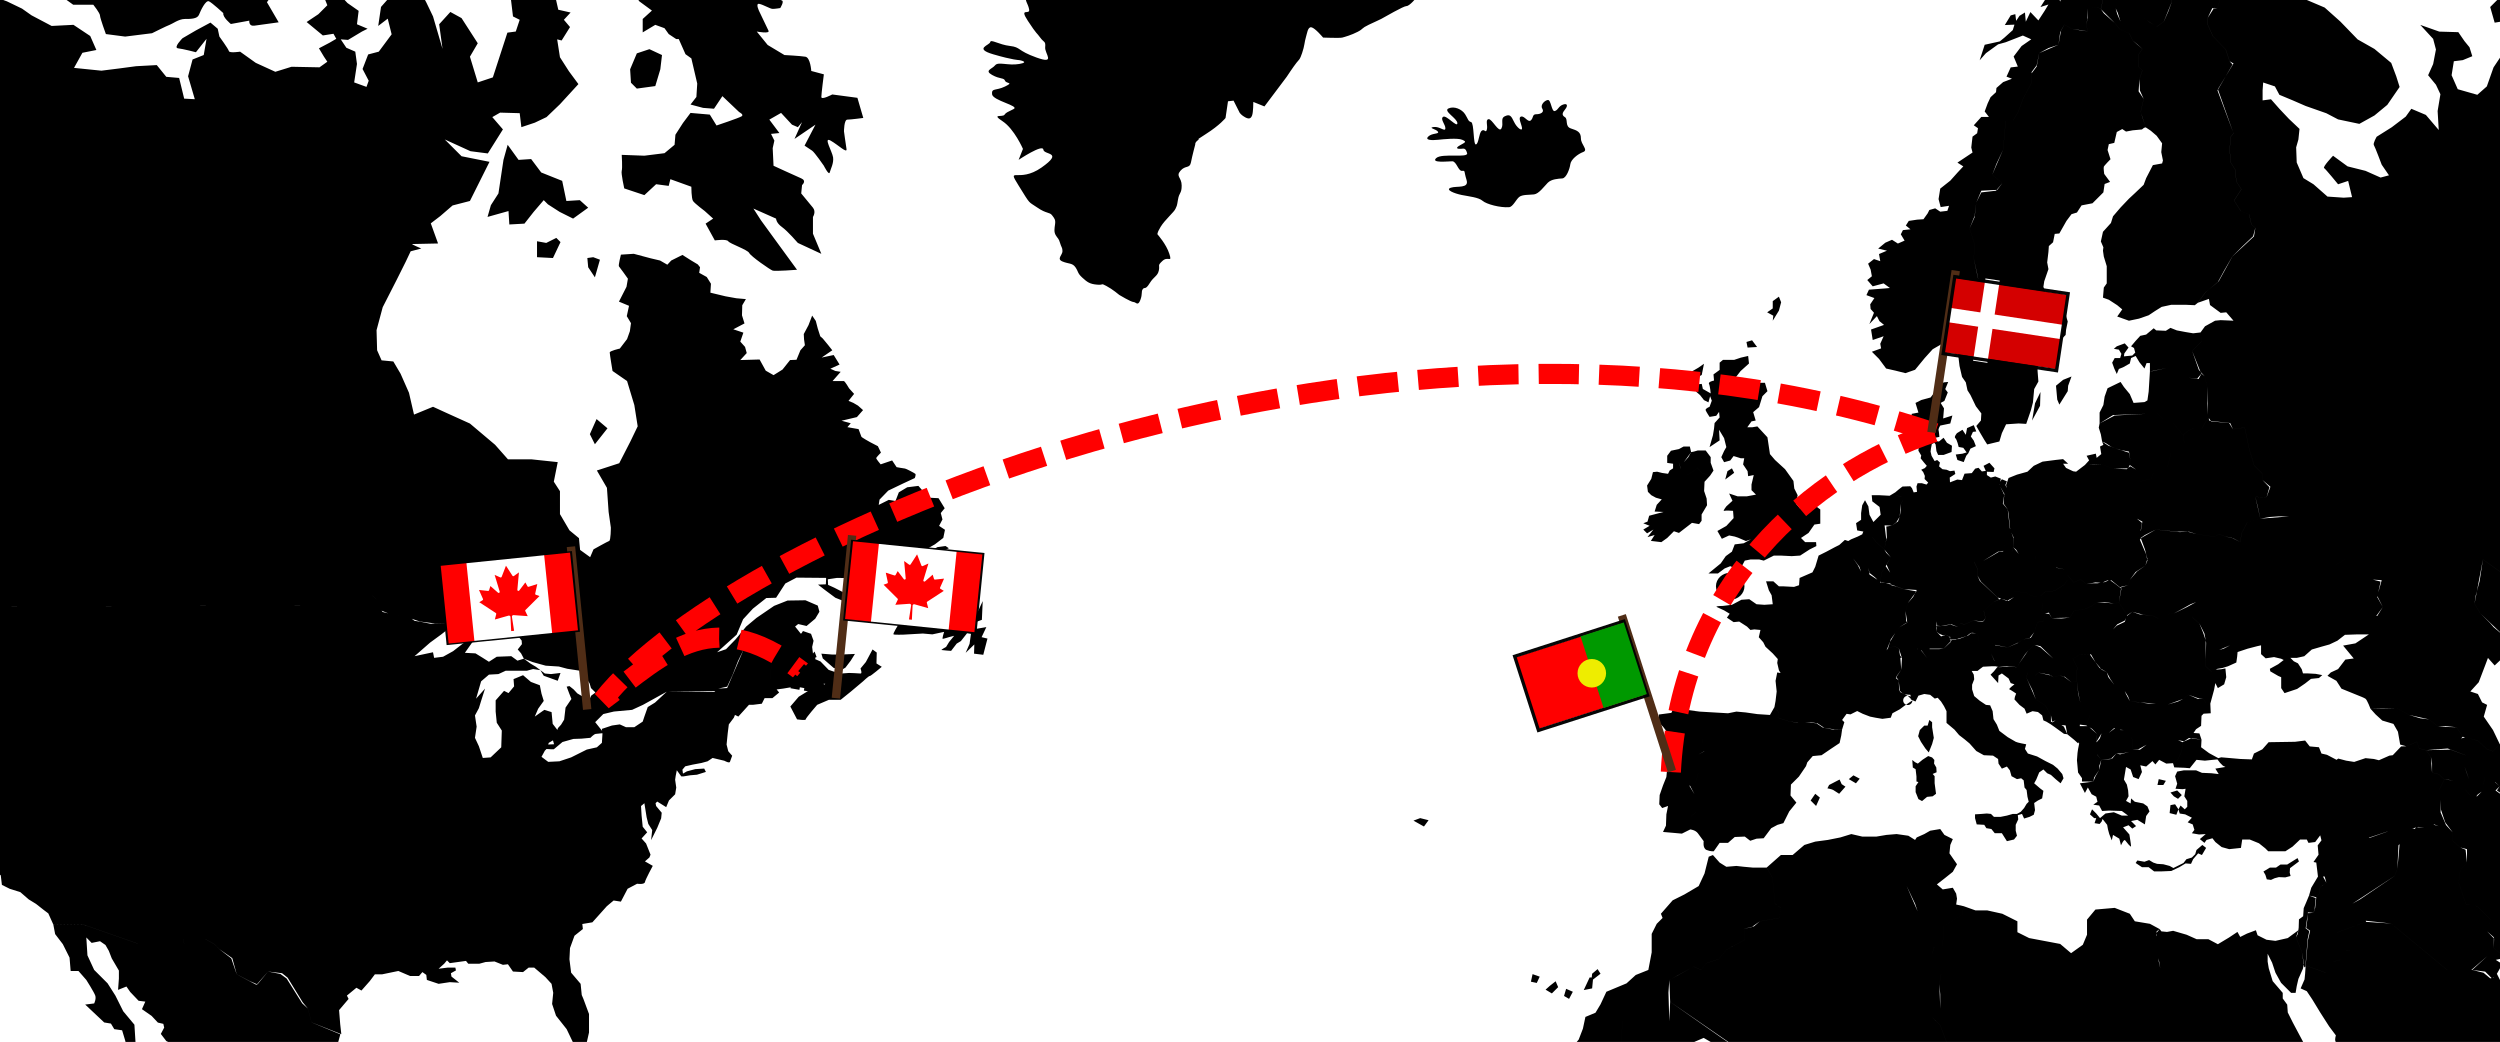 <?xml version="1.0" encoding="UTF-8" standalone="no"?>
<!-- Created with Inkscape (http://www.inkscape.org/) -->

<svg
   width="149.024mm"
   height="62.11mm"
   viewBox="0 0 149.024 62.11"
   version="1.1"
   id="svg5"
   xml:space="preserve"
   sodipodi:docname="about_map_wide.svg"
   inkscape:version="1.3.2 (1:1.3.2+202404261509+091e20ef0f)"
   xmlns:inkscape="http://www.inkscape.org/namespaces/inkscape"
   xmlns:sodipodi="http://sodipodi.sourceforge.net/DTD/sodipodi-0.dtd"
   xmlns="http://www.w3.org/2000/svg"
   xmlns:svg="http://www.w3.org/2000/svg"><sodipodi:namedview
     id="namedview1"
     pagecolor="#ffffff"
     bordercolor="#000000"
     borderopacity="0.25"
     inkscape:showpageshadow="2"
     inkscape:pageopacity="0.0"
     inkscape:pagecheckerboard="0"
     inkscape:deskcolor="#d1d1d1"
     inkscape:document-units="mm"
     inkscape:zoom="1.9658913"
     inkscape:cx="326.82377"
     inkscape:cy="83.422721"
     inkscape:window-width="1920"
     inkscape:window-height="1052"
     inkscape:window-x="1920"
     inkscape:window-y="0"
     inkscape:window-maximized="1"
     inkscape:current-layer="g1" /><defs
     id="defs2"><linearGradient
       id="linearGradient6856"><stop
         style="stop-color:#000000;stop-opacity:1;"
         offset="0"
         id="stop6858" /></linearGradient><marker
       style="overflow:visible"
       id="TriangleStart"
       refX="0"
       refY="0"
       orient="auto-start-reverse"
       markerWidth="2.001"
       markerHeight="2.313"
       viewBox="0 0 5.324 6.155"
       preserveAspectRatio="xMidYMid"><path
         transform="scale(0.5)"
         style="fill:context-stroke;fill-rule:evenodd;stroke:context-stroke;stroke-width:1pt"
         d="M 5.77,0 -2.88,5 V -5 Z"
         id="path135" /></marker><clipPath
       clipPathUnits="userSpaceOnUse"
       id="clipPath1927"><rect
         style="font-variation-settings:normal;opacity:1;fill:none;fill-opacity:1;fill-rule:evenodd;stroke:#000000;stroke-width:0.265;stroke-linecap:butt;stroke-linejoin:miter;stroke-miterlimit:4;stroke-dasharray:none;stroke-dashoffset:0;stroke-opacity:1;stop-color:#000000;stop-opacity:1"
         id="rect1929"
         width="178.621"
         height="105.386"
         x="-61.905"
         y="-39.027"
         ry="0" /></clipPath><clipPath
       clipPathUnits="userSpaceOnUse"
       id="clipPath30135"><rect
         style="font-variation-settings:normal;vector-effect:none;fill:none;fill-opacity:1;fill-rule:evenodd;stroke:#000000;stroke-width:0.265;stroke-linecap:butt;stroke-linejoin:miter;stroke-miterlimit:4;stroke-dasharray:none;stroke-dashoffset:0;stroke-opacity:1;stop-color:#000000"
         id="rect30137"
         width="149.024"
         height="62.11"
         x="-35.561"
         y="-18.586" /></clipPath><marker
       style="overflow:visible"
       id="TriangleStart-3-3"
       refX="0"
       refY="0"
       orient="auto-start-reverse"
       inkscape:stockid="TriangleStart"
       markerWidth="2.001"
       markerHeight="2.313"
       viewBox="0 0 5.324 6.155"
       inkscape:isstock="true"
       inkscape:collect="always"
       preserveAspectRatio="xMidYMid"><path
         transform="scale(0.5)"
         style="fill:context-stroke;fill-rule:evenodd;stroke:context-stroke;stroke-width:1pt"
         d="M 5.77,0 -2.88,5 V -5 Z"
         id="path135-6-6" /></marker></defs><g
     id="layer1"
     transform="translate(35.561,18.586)"><g
       id="g30133"
       clip-path="url(#clipPath30135)"
       class="drawing__outline drawing__fill"><path
         id="path74165-7"
         style="font-variation-settings:normal;-inkscape-stroke:none;stop-color:#000000;stop-opacity:1"
         d="m 600.948,286.391 c 0.184,2.685 1.473,3.452 0,4.411 -1.473,0.959 -3.13,-1.726 -3.866,0 -0.736,1.726 0.368,2.301 0.736,4.219 0.368,1.918 -3.13,-0.767 -0.368,3.452 2.761,4.219 2.577,3.452 3.682,4.986 1.105,1.534 1.657,0.959 1.473,2.877 -0.184,1.918 3.314,5.178 -2.577,3.068 -5.891,-2.109 -4.602,-3.068 -7.916,-3.452 -3.314,-0.384 -5.707,-2.109 -5.891,-1.151 -0.184,0.959 -4.97,1.918 0.92,3.644 5.891,1.726 7.732,1.726 7.732,1.726 0,0 3.314,0.575 0,1.151 -3.314,0.575 -6.259,-0.767 -7.18,0.384 -0.92,1.151 -3.314,1.534 -0.92,2.877 2.393,1.342 3.498,0.767 3.866,1.726 0.368,0.959 2.761,0.384 0,1.726 -2.761,1.342 -4.05,0.384 -3.866,2.301 0.184,1.918 8.284,3.452 6.443,4.411 -1.841,0.959 -2.209,0.959 -2.761,1.726 -0.552,0.767 -4.05,-0.384 -0.552,1.918 3.498,2.301 6.075,8.246 6.075,8.246 l -1.289,3.26 c 0,0 7.18,-4.794 7.364,-3.068 0.184,1.726 6.259,0.575 -0.552,5.37 -6.811,4.794 -10.493,-0.575 -6.811,5.37 3.682,5.945 2.761,4.602 5.523,6.52 2.761,1.918 3.682,1.342 4.418,2.301 0.736,0.959 1.105,1.342 0.92,2.685 -0.184,1.342 -0.368,2.301 0.184,3.26 0.552,0.959 0.92,0.959 1.289,2.301 0.368,1.342 0.736,1.342 0.736,2.493 0,1.151 -1.841,2.301 0,3.068 1.841,0.767 2.946,0.384 3.866,1.726 0.92,1.342 0.552,1.726 2.025,3.068 1.473,1.342 2.209,1.918 4.418,2.109 2.209,0.192 0.92,-0.575 2.761,0.384 1.841,0.959 3.866,2.685 3.866,2.685 0,0 3.498,2.109 4.234,2.109 0.736,0 1.289,1.342 2.025,-0.575 0.736,-1.918 0.184,-2.493 0.736,-3.26 0.552,-0.767 0.736,0.384 2.025,-1.726 1.289,-2.109 2.393,-2.109 2.761,-3.835 0.368,-1.726 -0.552,-1.342 1.105,-2.877 1.657,-1.534 2.946,0.767 2.025,-2.109 -0.92,-2.877 -3.498,-5.753 -3.498,-5.753 0,0 -0.368,-0.192 0.92,-2.301 1.289,-2.109 4.05,-4.411 4.418,-5.37 0.368,-0.959 0.368,-0.384 0.736,-2.685 0.368,-2.301 1.105,-1.726 1.105,-4.219 0,-2.493 -1.841,-2.685 -0.368,-4.411 1.473,-1.726 2.761,-0.575 3.13,-2.493 0.368,-1.918 1.289,-5.37 1.289,-5.37 0,0 -0.184,-0.575 0.92,-1.342 1.105,-0.767 -2.025,0.959 2.209,-1.726 4.234,-2.685 5.891,-4.794 5.891,-4.794 l 0.736,-4.986 1.657,-0.192 1.841,3.644 c 0,0 0.552,0.767 1.657,1.342 1.104,0.575 1.657,0.384 2.025,-0.575 0.368,-0.959 0.368,-4.027 0.368,-4.027 l 3.314,1.342 6.627,-8.821 c 0,0 2.025,-3.068 2.945,-4.219 0.92,-1.151 0.92,-0.767 1.657,-2.877 0.736,-2.109 0.736,-3.452 1.105,-4.602 0.368,-1.151 0.552,-3.26 1.657,-3.068 1.105,0.192 3.498,3.068 3.498,3.068 0,0 4.971,0.192 5.707,0 0.736,-0.192 2.761,-0.767 4.602,-1.726 1.841,-0.959 0.92,-0.959 3.314,-2.109 2.393,-1.151 2.577,-1.151 3.682,-1.726 1.105,-0.575 6.627,-3.835 7.548,-3.835 0.92,0 2.946,-2.493 2.946,-2.493 l 0.736,-3.068 z m 278.425,132.581 -2,0.875 -0.375,2 -1,-1.5 -1.625,1 c 0,0 -1,1.125 -0.5,1.5 0.5,0.375 1,2.625 1,2.625 l 1.375,0.25 1,1.375 -1.25,0.375 -2,0.25 0.5,1.625 1.875,0.625 0.75,-1.875 0.625,-0.75 0.625,-1.375 1.625,-0.75 -0.625,-1.625 -0.875,-1.25 0.625,-1.375 1,-0.125 z m -15.667,9.042 -0.833,-1.417 0.25,-3.125 -2.25,-0.25 -0.25,-4.875 0.25,-2.75 2,-0.375 -0.875,-2.875 1.75,-0.875 2.75,-0.75 2.125,-2.75 1.75,-1.75 1.375,-0.125 -0.875,2.125 0.75,1 -1,2.5 -1.125,0.625 1,1.625 -0.25,3 2.75,-0.875 -0.625,2.375 -3,0.625 c 0,0 -0.625,1 -0.5,1.375 0.125,0.375 0.25,2 0.25,2 l -1.25,0.25 -0.625,0.875 1.75,0.25 1.375,-1.125 1,1.5 1.5,0.875 -0.125,1.875 -2.375,0.875 h -1.625 l -0.5,-1.125 -0.25,-2 -0.375,-0.5 -0.75,0.375 -0.25,1.25 -0.125,1 0.292,1.25 z m -52.679,38.967 c 0,2.219 -1.901,4.014 -4.251,4.014 -2.349,0 -4.25,-1.795 -4.25,-4.014 0,-2.222 1.901,-4.014 4.25,-4.014 2.349,0 4.251,1.795 4.251,4.014 z M 740.885,354.005 c -2.634,0.205 -6.733,-0.866 -7.926,-1.905 -1.193,-1.039 -4.091,-1.299 -6.221,-1.731 -2.131,-0.434 -5.029,-1.558 -3.238,-2.165 1.789,-0.605 5.539,0.346 4.687,-2.337 -0.852,-2.684 -0.255,-2.77 -1.364,-2.684 -1.107,0.087 -1.619,-2.856 -2.898,-2.856 -1.278,0 -6.477,0.605 -4.772,-0.953 1.704,-1.558 9.631,0.087 9.204,-1.471 -0.425,-1.558 -0.937,-1.385 -1.789,-1.299 -0.852,0.087 -2.045,-0.086 -0.341,-1.039 1.704,-0.952 2.045,-1.039 0.682,-1.644 -1.364,-0.607 -5.625,-0.173 -7.245,0 -1.619,0.173 -4.005,0.173 -2.898,-0.953 1.109,-1.125 3.409,-0.693 2.898,-1.471 -0.511,-0.78 -3.068,-1.126 -1.278,-1.385 1.789,-0.26 3.409,1.558 3.493,0.432 0.086,-1.125 -1.619,-2.77 -0.682,-3.463 0.938,-0.693 4.261,3.377 4.261,1.905 0,-1.471 -4.346,-3.636 -2.641,-4.415 1.704,-0.78 4.005,0.259 4.943,1.731 0.937,1.471 0.852,2.078 1.789,2.337 0.938,0.26 0.597,6.926 1.449,6.667 0.852,-0.26 0.852,-3.377 1.704,-4.07 0.852,-0.693 1.193,0.866 1.534,-0.346 0.341,-1.212 -0.511,-2.944 0.511,-3.117 1.023,-0.173 3.068,4.243 3.834,2.77 0.768,-1.471 -0.425,-2.943 1.023,-3.636 1.449,-0.693 1.876,-0.173 2.728,1.646 0.852,1.817 2.557,3.029 2.386,1.817 -0.17,-1.212 -1.279,-3.117 -0.256,-3.376 1.023,-0.26 2.045,1.905 2.898,1.125 0.852,-0.778 0.341,-1.817 1.62,-1.817 1.278,0 2.471,-0.607 1.789,-1.646 -0.682,-1.039 0.597,-2.424 1.62,-2.597 1.023,-0.173 1.107,3.636 2.13,3.29 1.023,-0.346 1.023,-1.385 2.386,-1.905 1.364,-0.519 1.534,0.346 0.682,1.385 -0.852,1.039 -1.107,1.731 -0.085,2.338 1.023,0.605 -0.086,2.77 1.789,3.376 1.875,0.607 2.983,1.039 2.983,2.944 0,1.905 2.3,3.463 0.682,4.07 -1.62,0.605 -3.665,2.251 -3.836,3.636 -0.17,1.385 -1.193,4.156 -2.386,4.241 -1.193,0.087 -3.238,0.173 -4.346,1.299 -1.109,1.125 -2.643,3.29 -4.091,3.463 -1.449,0.173 -3.495,0 -4.432,0.778 -0.938,0.78 -1.875,2.943 -2.983,3.031 m -457.566,119.822 0.333,2.167 1.667,3.5 -0.834,3.667 -1.833,-2.333 -0.167,57.664 1.667,-0.167 2.333,0.333 -2.5,0.667 0.667,1.167 -2.167,0.333 2,2.167 2,2.167 -0.666,1.833 2.666,3.833 2.834,2.333 0.333,2.833 2.333,1.167 3.167,1 2.5,2.167 2.167,1.333 2.333,1.833 1.333,1 1.5,3.333 8.5,-0.167 16.667,5.833 h 13.833 l -0.333,-1.333 h 6.667 l 2.666,1.5 1.5,1.5 3.834,2.667 1.333,4.833 3.833,2 2.334,1 3.166,-3.833 4.167,0.5 1.667,1.333 4.5,7.333 1.5,1.834 1.166,4.166 8.834,3.5 -0.334,-3 -0.333,-4.166 2.833,-3.334 -0.5,-1 2.834,-2.333 1.5,0.833 2.5,-2.833 1.5,-2 h 2.166 l 4.834,-1 3.5,1.5 h 2.666 l 1,-1.167 1.167,0.834 0.167,1.5 3.5,1.166 3.333,-0.5 2.833,0.167 -2.333,-1.833 -0.167,-1 1.5,-0.834 -0.166,-0.833 h -2.334 l -2.666,0.333 1.666,-1.5 0.834,-1 0.833,0.834 4.833,-0.667 0.667,0.833 h 3.333 l 1.834,-0.5 2.666,-0.166 2.5,1 1.5,-0.167 1.5,2.167 3,0.166 1.667,-1.333 h 1.667 l 3.333,2.833 1.833,2 0.5,2.667 -0.333,3.333 1.167,3.5 3.166,4 1.834,3.834 0.666,1.5 3.334,-0.667 0.833,-3.667 v -5.5 l -1.667,-4.5 -0.5,-1.166 -0.333,-3.334 -2.833,-3.333 -0.5,-4 0.166,-3.333 1.334,-3.667 2.5,-2 -0.167,-1.5 3,-0.5 4.333,-4.833 2,-1.667 2.167,0.333 2,-3.833 2.833,-1.5 c 0,0 2.168,0.333 2.334,-0.5 0.166,-0.833 2.333,-4.833 2.333,-4.833 l -2.333,-1.333 1.333,-1.167 0.333,-0.833 -1.333,-3.333 -1.333,-1.5 1.666,-1.833 -1.333,-1.667 -0.333,-3.333 -0.167,-2.833 1,-0.833 0.667,4.167 0.5,2 1.166,1.833 -0.333,3 1.833,-3.667 1.167,-2.833 0.167,-1.667 -1.667,-2 -0.167,-0.833 0.5,-0.5 2.667,1.667 0.833,-2 1.834,-1.833 0.333,-2 -0.333,-2.333 0.166,-1.167 0.334,-1.667 1.333,1.833 h 0.667 l 2,-0.333 2,-0.167 2.666,-0.833 -0.5,-1 -2.666,0.167 -2.5,0.667 -1.167,0.667 -0.167,-1.167 0.834,-1 2.166,-0.5 2.667,-0.5 1.833,-0.5 1.5,-1 3.5,0.833 c 0,0 1.5,0.833 1.667,0.333 0.167,-0.5 0.667,-1.833 0.667,-1.833 l -1.167,-1.333 -0.5,-2 0.333,-3.333 0.334,-2.667 1.5,-2 0.333,-0.833 1,0.5 3.167,-3.5 h 1.166 l 2.667,-0.333 0.833,-1.667 h 2.334 l 2,-1.667 -0.75,-0.917 -0.917,-2.25 -1,-0.75 0.417,-5.583 -0.5,-5.083 -3,-0.917 -2.584,0.917 -1.416,-0.167 -5.75,13.417 -2.667,0.167 -1.167,1 -14.166,-0.083 -3.5,3.25 -2.167,1.333 -1,2.833 -0.5,1.5 -2.5,1.667 h -2.5 l -1.833,-0.833 -2.334,0.333 -3,1 0.167,1.5 -0.167,2.667 -1.5,1.333 -3,0.667 -4.666,2.333 -3.5,1.167 -3.334,0.167 -2,-1.5 1,-1.833 0.5,-0.5 0.667,-1.833 1.25,-0.75 1.583,-2.75 -1.666,-2.167 -0.334,-3.5 -2.166,-0.667 -2.834,2 1,-2.333 1.667,-2.333 -0.667,-2.167 -0.5,-2.5 -2.666,-1 -2.334,-2 -2.833,1.167 0.167,2.167 -1.667,2 -1.333,-0.667 -2.5,2.833 v 3.333 l 0.333,3.333 1.5,2.333 -0.167,5 -3.166,3 -2.334,0.167 -1.166,-3.5 -1.167,-2.5 0.5,-3.333 -0.5,-3.333 1.167,-2.167 0.666,-2.167 1.167,-3.667 -2.667,3 1.5,-5.167 2.334,-2 2.833,-0.167 2.167,-1 h 3.5 2.833 l 1.833,-0.5 2.167,0.333 1,1.667 4.167,1.5 0.833,-2.333 -2.833,0.333 -1.834,-0.167 -2.666,-2 -1.667,-1 -1.917,-1.417 -1.916,0.583 -1.834,-1.333 -4.333,0.167 -2.333,1.5 -1.834,-1.167 -2.166,-1.333 -3.167,-0.167 3.167,-4.5 -3.667,1.667 -3,2.333 -3,1.667 -2.667,0.333 -0.333,-1.667 -5.5,1.167 4.625,-4.042 3.25,-2.375 4.042,-3.167 -1.667,-0.25 -5.5,0.167 -2.5,-0.5 -2.25,-0.375 -2.25,-1.625 -2.5,0.167 -4.75,-1.167 -1.25,-1.5 -0.667,-2.333 -1.166,-1.083 0.083,1.25 -1.167,1.833 -117,0.083 z m 33.5,97.834 0.333,5.333 2,4.334 4,4 2.333,3.666 2.334,4.667 3.333,4 0.333,5.333 2.334,3.667 1.333,2 1,-0.333 h -6.667 l -2,-2 1,-3.667 -1,-3.333 -2.333,-0.334 -1,-1.666 -2,-0.334 -5.667,-5.333 2.667,-0.333 c 0,0 0.666,-1.334 0.333,-2.334 -0.333,-1 -2.666,-4.666 -2.666,-4.666 l -2.334,-2.667 h -2.333 l -0.333,-4 -2,-4 -2.292,-3 -0.542,-2.833 8.5,-0.167 16.667,5.833 h 13.833 l -0.333,-1.333 h 6.667 l 2.666,1.5 1.5,1.5 3.542,2.75 1.625,4.75 5.875,3.125 3.458,-3.958 3.667,0.708 1.875,1.375 4.625,7.375 1.667,1.542 1.166,4.166 8.542,3.542 -1,3.625 -1.25,1.125 -0.375,3.75 -42.125,-0.75 -2.25,-2.125 -2,-2.25 -2.875,-1.375 -1.625,-2.125 1,-1.875 -0.25,-1.125 -1.625,-0.375 -1.875,-2 -2.875,-2 1,-2.25 -2,-0.25 -2.5,-2.625 -1.125,-1.625 -2.5,1 0.25,-3.375 v -2.375 l -2.125,-3.625 -0.875,-2.25 -1,-1.75 -1.625,-1.125 -2.5,0.5 z m -11.42,-285.751 3,4.5 4.5,3.25 h 6 c 0,0 2,2.5 2,3.25 0,0.75 1.75,5.5 1.75,5.5 l 5.75,0.75 8,-1 c 0,0 4.5,-2.25 5.25,-2.5 0.75,-0.25 2.75,-1.75 4.5,-1.75 1.75,0 3.75,0 4.25,-1.25 0.5,-1.25 2,-4.5 3,-4 1,0.5 4.25,3.5 4.25,3.5 -0.25,1.25 2.25,3.25 2.25,3.25 l 5.5,-1 c 0,0 -0.25,1.75 1.5,1.5 1.75,-0.25 7.25,-1 7.25,-1 l -1.75,-3 -1.75,-3 2.75,-3.75 2,3 0.75,-4 z m 151.25,1.5 h 5.5 l 4,3.5 3,-1.25 -4.5,-2 -3.75,-2.5 7,0.5 4.25,2.25 6,-0.5 1.5,2.5 2,2.75 3.75,2.75 -2.75,2.5 v 4 l 3.75,-2.25 2.75,1 1.25,1.75 2.25,1.5 h 0.75 l 2,4.5 1.75,1.25 1.75,7.5 -0.25,4 -1.75,2.25 3.75,1 3.25,0.25 2.5,-3.75 5,4.75 c 0,0 1.5,0.75 0.75,1.25 -0.75,0.5 -7.5,2.75 -7.5,2.75 l -2,-3.25 -5.75,-0.5 -2.25,3 -2.25,3.5 -0.25,3 -3,2.5 -6,0.75 -6.75,-0.25 c 0,0 0.25,4 0,4.75 -0.25,0.75 0.75,5.25 0.75,5.25 l 6,2 3.5,-3.25 3.75,0.5 0.5,-2 6.25,2.25 c 0,0 0,3.5 0.5,4.25 0.5,0.75 3.5,3 3.5,3 l 2.5,2.25 -2.25,1.5 2.75,5 c 0,0 3.5,-0.5 4,0.25 0.5,0.75 5.75,2.5 6.25,3.5 0.5,1 6.25,5 7,5.25 0.75,0.25 7.25,-0.25 7.25,-0.25 l -6.75,-9.25 -4,-5.5 -2.25,-3.5 6.75,3 c 0,0 0,1.25 1.75,2.5 1.75,1.25 4.75,4.75 4.75,4.75 l 7,3.25 -2.5,-6 v -5 c 0,0 1,-1.5 0,-2.75 -1,-1.25 -3.5,-4.25 -3.5,-4.25 l 0.25,-2.5 c 0,0 1.5,-1.25 -0.25,-2 -1.75,-0.75 -8.25,-3.75 -8.25,-3.75 l -0.25,-5.25 0.5,-2.25 -1,-2 2.5,-0.25 -3,-4 3.5,-2 3.25,3.5 1.75,0.75 1.25,-1.5 -2.25,5 6.25,-4.25 -3.25,6.25 2.25,1.5 c 0.75,0.5 3.5,4.5 3.5,4.5 0,0 1.5,3 1.75,2 0.25,-1 1.25,-2.75 1,-4.5 -0.25,-1.75 -3,-6.25 -0.75,-5 2.25,1.25 5,4 4.75,2.5 -0.25,-1.5 -0.75,-5.25 -0.75,-5.25 0,0 0,-3.5 1,-3.5 1,0 4.75,-0.5 4.75,-0.5 l -1.75,-6 -7.5,-1 c 0,0 -3.25,1.75 -3.25,0.75 0,-1 0.75,-6.75 0.75,-6.75 l -3.75,-1 c 0,0 -0.25,-4 -1.75,-4.25 -1.5,-0.25 -6.25,-0.5 -6.25,-0.5 l -5,-3 -3.25,-4 c 0,0 4,0.75 3.5,-0.25 -0.5,-1 -2.75,-5.75 -2.75,-5.75 0,0 -1.25,-2.5 0,-2.25 1.25,0.25 3.25,1.5 4,1.5 0.75,0 2.25,-0.25 2.25,-0.25 0,0 1.25,-2 0.5,-2.25 -0.75,-0.25 -2.25,-1.25 -3.25,-1.5 -1,-0.25 -2.25,-0.5 -2.25,-0.5 0,0 1,-1 2.25,-1 1.25,0 2.25,-0.25 2.25,-0.25 l -0.25,-3.75 -79.25,0.25 c 1.239,-2.447 3.992,-0.388 6,0.25 l 1.5,0.25 2.5,-0.75 z m 28,19.5 -3.75,1.25 -2,4.75 0.25,4 1.75,1.75 5.5,-0.75 1.5,-5 0.5,-4.25 z m -18.5,62.25 0.25,2.75 2,3 1.5,-5.25 -2,-0.75 z m -9.25,-6 -3,1.5 -2.75,-0.5 v 4.75 l 4.75,0.25 2.25,-4.75 z m -14.5,-27.75 -1.25,4.5 -1.5,10 -2.25,3.5 -1,3.5 6.25,-1.75 0.25,4 4.5,-0.25 2.75,-3.5 3,-3.5 1.25,1.25 3.5,2.25 4,2 4.5,-3.25 -2.5,-2.25 -4,0.25 -1.25,-6 -6.25,-2.5 -3,-4 -3.75,0.25 z m 26.5,81.75 -2,4.5 1.5,3 3.75,-4.75 z m -185.75,54.084 0.917,1.083 -0.084,0.583 117,-0.083 1.167,-1.833 -0.083,-1.25 1.166,1.083 0.334,1.833 1,1.5 2.666,1.083 2.667,0.583 2.167,-0.083 0.75,0.583 1.416,0.5 2,0.667 4.5,0.583 4.167,-0.083 1.667,0.25 1.333,-2.333 1.583,-0.833 c 0,0 0.834,-1.25 0.917,-0.917 0.083,0.333 0.417,1.333 0.417,1.333 l 1.166,-2.833 2.084,1.417 2.5,0.417 1.583,0.083 2,2.5 0.833,2 1.75,0.667 h 2.667 l -0.167,1.75 1.334,1.667 0.083,1.083 -1.25,1.583 1,1.167 0.833,1.583 2.584,1 3.916,1.083 3.917,0.25 c 0,0 2.083,0.583 2.5,0.667 0.417,0.084 3.75,0.583 3.75,0.583 l 1.583,1.833 1.334,1.917 0.416,1.417 1.334,1.333 -1.25,0.917 c 0,0 -0.667,1.583 -0.917,1.333 -0.25,-0.25 -3.25,-2 -3.25,-2 l -1.083,-1.167 -1.25,-1 -0.834,0.167 0.75,2 0.667,1.667 -1.75,2.583 -0.417,3.583 -0.916,1.5 -0.917,1 c 0,0 -0.5,1.417 -0.5,1.667 0,0.25 -1,2 -1,2 l 0.333,1.167 -1.833,0.083 c 0,0 -0.917,1.25 -0.417,1.333 0.5,0.083 2.167,0.083 2.167,0.083 l 2.583,-2.167 3.25,-0.917 2.417,-0.083 2.667,-0.25 c 0,0 1,-1.083 1.583,-1.167 0.583,-0.084 2.417,-0.25 2.417,-0.25 l -2.584,-3.25 2.417,-2.417 3.167,-0.75 5.416,-0.5 3.25,-1.5 7.084,-3.917 14.5,-0.167 0.833,-0.75 2.667,-0.583 1.583,-3.417 1.667,-4.25 1.75,-3.583 0.75,-1.75 1.416,0.167 2.584,-0.917 3,0.917 0.5,5.083 -0.417,5.583 1,0.75 0.917,2.25 1.916,-0.25 4.917,-0.833 2,-1.917 2.25,-1.833 -0.667,2.417 4.084,0.75 -1.25,0.833 -1.5,-0.167 -5.167,3.167 -2.5,2.917 2,3.833 c 0,0 2.583,0.417 2.583,0 0,-0.417 3.417,-4.333 3.417,-4.333 l 3.5,-1.5 h 3.5 l 3,-2.417 3.667,-3.083 c 0,0 1.75,-1.666 2,-1.583 0.25,0.083 3.583,-2.75 3.583,-2.75 l -1.583,-1 0.083,-3.25 -1.25,-0.917 -2,3.75 -1.583,1.917 c 0,0 0.584,1.583 0,1.5 -0.584,-0.083 -3.417,-0.167 -3.417,-0.167 l -2.333,0.167 -0.167,-0.917 1.417,-0.833 1.583,-2.083 1.25,-2 -3.917,0.167 h -3 l -3.083,-0.25 0.417,1.417 3.25,2.833 1.333,0.25 c 0,0 0.333,1.25 0.083,1.25 -0.25,0 -2.916,-0.917 -2.916,-0.917 l -2.417,-2.5 -2.083,-0.917 -0.417,-3.417 0.417,-1.833 -0.75,-2.083 -2.417,-0.833 c 0,0 -0.501,1 -0.667,0.75 -0.166,-0.25 -1.666,-2.083 -1.666,-2.083 l 0.916,-0.75 2.5,0.583 2.584,-2.167 1.25,-2.083 -0.5,-1.833 -3.667,-1.583 -5.333,0.083 -4,1.583 -5.25,3.583 -3.084,2.583 -3.166,3.833 -2.834,2.917 -2.666,0.917 5.833,-5.25 1.917,-4.583 2.917,-3.167 4,-3.167 2.916,-0.083 2.75,-4.25 3.334,-1.75 8.833,0.083 -0.083,1.917 -2.334,0.083 1.917,1.5 3.25,2.417 4.583,1.833 2.25,-0.667 -3.75,-2.417 -3.416,-1.75 -1.834,-0.833 -0.083,-1.667 2.75,-0.417 4.833,0.083 2.75,0.833 3.25,-0.75 h 2.667 l 2,-1.167 1.583,-2.917 2.667,-2.667 3.25,-1.333 2.833,-0.167 1.417,0.333 -0.25,1.5 -2.25,2.75 -0.25,2.417 0.083,1.917 -2.5,0.833 -0.5,4.25 0.583,1.417 -1.916,1 -1.584,2.333 c 0,0 -2.332,-0.167 -1.666,0.25 0.666,0.417 3.583,1.25 3.583,1.25 l -2.5,2.083 c 0,0 -1.5,2.417 -1.25,2.583 0.25,0.166 2.917,0.083 2.917,0.083 l 5.833,-0.333 2.833,0.25 3.5,-0.75 c 0,0 -0.666,2.083 -0.416,2.083 0.25,0 1.833,-0.5 1.833,-0.5 l 1.583,-0.417 -1.5,1.833 -0.916,1.5 c 0,0 -1.584,0.833 -1.334,0.917 0.25,0.084 2.834,0.25 2.834,0.25 l 1.666,-2.167 1.25,-0.75 1.834,-2.333 1.166,0.167 -0.416,3 -1.167,2.667 2.583,-2.5 -0.083,2.75 2.75,0.333 1.25,-4.833 -1.75,-0.417 1.417,-3 -2.917,0.5 -1.167,-0.25 0.25,-1.5 2.5,-0.917 0.25,-5.583 -2,4.333 -1.5,0.417 1.084,-5.417 -3.584,-1.333 -2.833,2 h -1.5 l 0.25,-1.667 -2.167,-0.5 1.584,-2.583 -2.084,-0.667 -1,-0.417 -2.333,3.417 0.5,-3.25 1.25,-2.333 1.083,-1.75 0.5,-0.917 0.834,-0.5 0.166,-1.417 -1,-1.333 0.667,-0.917 2,-0.917 -1,-0.667 -2.417,0.333 -2,1.083 -1.25,-0.5 2.5,-1.417 2.5,-1.917 0.5,-2.417 -1.75,-1.167 1,-1.917 -0.5,-1.917 1.167,-1.417 -1.833,-3 -3.25,-0.167 -1.167,1.5 -1.583,0.833 0.333,-1.833 1.333,-2.083 -1.666,-1.917 -3.334,0.417 -2.5,1.5 -1,2.583 -2,-0.333 -3,1.5 0.25,-1.583 2.584,-2.667 4.333,-2.083 3.583,-1.667 c 0,0 0.417,-1 0.167,-1.25 -0.25,-0.25 -2.833,-1.583 -3.083,-1.583 -0.25,0 -2.5,-0.417 -2.5,-0.417 l -1.334,-2 -3.416,1.167 c 0,0 -1.334,-1.583 -1.334,-1.833 0,-0.25 1.417,-1.667 1.417,-1.667 l -0.917,-1.917 -2.25,-1.167 c 0,0 -2.582,-1.417 -2.666,-1.667 -0.084,-0.25 -0.834,-2.25 -0.834,-2.25 l -3.333,-0.583 1,-1.167 -2.75,-0.75 4.583,-1.083 1.834,-2.083 -1.5,-1.333 -1.417,-0.833 -1.417,-0.583 1.667,-2.083 -1.5,-1.667 c 0,0 -1.25,-2.167 -1.583,-2.167 h -3.333 l 2.416,-2.75 -1.583,-0.25 -1.5,-0.667 2.75,-1.25 -1.75,-2.833 -3.583,0.75 3.166,-2.167 -1.25,-1.583 -1.583,-1.917 -0.75,-0.667 -0.75,-2.333 -0.583,-2.25 -1.084,-1.583 -1.083,2.833 -1.417,2.667 0.084,1.583 0.25,1.75 -1.334,1.5 -1.166,2.833 -1.917,0.083 -2.25,2.833 -2.667,1.667 -2.333,-1.333 -1.833,-3.333 -5.75,0.167 1.916,-2.083 -0.5,-1.833 -1.416,-1.583 0.916,-2.667 -3,-1 3.334,-1.75 -0.75,-2.417 0.083,-3 1.083,-1.833 -2.833,-0.25 -3.25,-0.583 -4.5,-1.083 0.167,-2.667 -1.25,-2 -2.25,-1.25 0.25,-1.667 -0.667,-0.833 -2.083,-1.25 -2.5,-1.583 -3.334,1.667 -1.166,1.25 -2.167,-1.25 -2.833,-0.667 -5,-1.333 -3.834,0.25 c 0,0 -0.833,3.25 -0.583,3.5 0.25,0.25 2.667,3.667 2.667,3.667 l -0.417,2.417 -2.25,4.417 3,1.25 -0.667,3.083 1.25,2.083 -0.333,2.417 -0.834,2.333 -2.166,2.833 c 0,0 -3,0.667 -3,1.167 0,0.5 0.833,5.5 0.833,5.5 l 4.333,3 2.167,7.167 1,6.333 -2.167,4.5 -3.333,6.5 -6.667,2.167 3,5.167 0.5,7.167 0.667,4.667 c 0,0 0,3.833 -0.5,4 -0.5,0.167 -4.667,2.5 -4.667,2.5 l -1,2.333 -3,-2.167 -0.333,-3.5 -2.833,-2.333 -2.834,-4.833 v -6.833 l -1.833,-2.833 1.167,-5.833 -7.834,-0.833 h -7 l -3.833,-4.333 -7.5,-6.333 -7,-3.167 -4,-1.833 -5.667,2.333 -1.5,-6.5 -2.5,-5.667 -2.166,-3.667 -3.5,-0.333 -1.334,-3 -0.166,-6 1.833,-6.833 4.167,-8.167 2.666,-5.333 1.5,-3.167 3.167,-0.833 c 0,0 -3.167,-1.333 -2.667,-1.333 0.5,0 7.667,-0.167 7.667,-0.167 l -2.167,-6 2.834,-2.167 3.666,-3.167 5.167,-1.333 5.833,-11.667 -8.333,-1.667 -5,-5 7.667,3.5 5.166,0.667 4.5,-7.167 -3.166,-3.667 2.333,-1.333 5.833,0.167 0.5,4.167 4,-1.333 3.5,-1.667 4,-3.833 5.5,-6 -2.833,-3.833 -2.667,-4.167 -0.833,-5.333 1.333,0.333 2.5,-4 -1.833,-2.167 2,-2.167 -3.667,-0.833 -0.833,-3.667 -4.5,-2.167 -4,-1.167 -5.167,0.667 1,8.333 2,1 -1.166,3.5 -2.5,0.333 -4.334,13.333 -4.5,1.5 -2.333,-7.667 2.333,-4 -4.833,-7.5 -3.333,-1.833 -3.334,3.667 1,7.333 -2.833,-9.667 -2,-4.167 -1.5,-2.833 -3,-1.5 -18.333,-3.667 3.5,3.667 3.166,1.167 0.667,1.5 4.5,0.167 -2.5,2.833 -0.833,5.667 2.833,-2.167 1.167,4.667 -3.834,5.167 -3.166,0.833 -1.667,4.333 1.833,3.5 -0.666,1.833 -3.667,-1.333 0.833,-5.5 -0.5,-3.667 -2.666,-1.167 -1.667,-2.5 2.167,0.167 4.166,-2.5 1.667,-0.833 -3.167,-1.333 0.5,-4 -3.333,-2.333 -4.5,-4.833 -2.833,2.167 1.333,3.333 -2.667,2.667 -3.5,2.333 4.834,4 3.166,-0.5 0.833,1.5 -2,1.167 -3.166,1.667 1.5,2.5 1,1.5 -2.334,1.667 -8.333,-0.167 -4.833,1.5 -5.834,-2.667 -4.666,-3.333 c 0,0 -3.168,0.5 -3.334,-0.167 -0.166,-0.667 -2.833,-4.333 -2.833,-4.333 l -0.5,-2.333 -2.167,-1.833 -4.333,2.333 -4,2.333 c 0,0 -2.833,2.833 -1.333,3 1.5,0.167 5.333,1.167 5.333,1.167 l 3.167,-4 -0.834,4.833 -3.333,1.333 -1.333,5 2,6.833 -3.167,-0.167 -1.5,-6.167 -3.833,-0.333 -2.834,-3.5 -6.166,0.333 -5,0.667 -5.334,0.667 -8.166,-0.833 2.5,-4.5 4.166,-0.833 -1.833,-4.167 -5,-3.333 -6.5,0.333 -6,-3.167 -2.833,-2 -4.5,-2.167 c 0,0 -3.834,-1.333 -4.334,-1.833 -0.5,-0.5 -2.667,-2 -4.5,-2 z m 582.974,35.602 -0.5,1.667 h -1 l -1.333,1.333 -0.5,1.833 0.833,1.667 1.333,2 1,1.167 1,-2.5 0.5,-1.833 -0.5,-3.167 v -1.5 z m -28.167,-51.5 -2.5,1.333 -2.333,1.167 -1,3.333 -0.833,1.667 -3.833,1.667 -0.167,2.167 -1.5,0.5 -3.167,-0.167 h -1.333 l -1.667,-1.5 h -2.167 l 0.833,2.667 0.833,1.5 0.333,2.667 -2.5,0.167 -2.333,-0.167 -2.167,-1.5 -2.333,0.167 -2.833,1.5 -2.667,0.333 c 0,0 -2.5,0 -1.833,0.333 0.667,0.333 2.167,1 2.167,1 l 1.667,1 -0.833,1.167 2,1.333 1.667,-0.167 2.333,1.5 1,1 1.167,-0.167 1.833,0.167 -0.5,2.167 1.333,1.5 0.667,1.333 2.167,2 1.5,1.667 -0.167,1.167 0.5,2.167 0.5,0.833 -1,-0.167 -0.5,2.5 0.333,3.167 -0.333,2.833 -0.333,1.833 1.333,1.667 -0.333,1.5 3.667,1.167 3.167,0.333 3,-0.167 2,0.333 2,1.333 3.167,0.5 h 2.167 l 0.667,-2.167 -0.667,-0.667 1.333,-1.833 1.167,0.167 2,-1 1.667,0.833 2.167,0.833 1.667,0.333 2,0.333 2.5,-0.333 0.5,-1.333 2.167,-1.167 1.333,-1 2.458,-1.667 -1.375,-1.375 -1.417,-0.625 -1.167,-1 -0.125,-2.917 -0.875,-0.75 1.625,-2.5 0.208,-3.417 -0.917,-2.917 -1.333,-0.667 -1.917,0.667 0.833,-2.667 2.5,-3.583 2.417,-1.417 -0.5,-3.417 0.667,-2.417 2.583,-3.5 -3.833,-0.667 -3.167,-1.167 -2.167,-0.667 h -1 l -3.833,-2.5 -0.333,-2.167 -2.167,1.333 -1,-2 -1.5,-2.167 -2.333,-0.167 -0.833,-1.333 -1.167,-0.167 z m 87.417,-23.5 -4.125,0.125 -3.625,-1.25 -3.875,0.125 h -1.25 l 1.25,-1.375 -0.75,-1.375 2.75,-0.625 0.25,1.25 1.375,-1.125 -0.375,-2.25 1,-0.5 -0.375,-1 1.875,1.25 2.75,1 3.5,1.125 0.25,2 -0.125,1.625 z m 111.583,-141.166 -3.667,3.667 1.333,4.667 6,-1 3,-4.667 -3,-2.667 z m -39.333,212.833 7.833,-0.167 3.667,2 6,1.333 2.667,2.167 5.5,0.167 1.833,2.833 4.5,1.167 2.667,2.5 1.833,0.667 2,-2.167 -2,-4.167 -2.75,-4 1,-3.5 -1.5,-0.75 -1.25,-2.5 -2.25,-0.75 2.5,-2.75 2,-5.25 0.75,-2 2,2.25 1.667,-1.583 0.333,-2.5 2,-2.667 -1.167,-2 -7.167,-6.833 -1.667,-2.833 2.5,-13.167 5.167,3.667 0.833,-2.5 -0.833,-2.333 1.5,-2 0.083,-3.25 3.083,0.417 3.833,-2.167 0.5,-1.667 3,1 -0.5,2.167 2.167,-1.5 2.333,0.167 2.667,-0.833 2.833,0.833 1.83,-146.004 c 0,0 -4.833,-0.667 -3,-1 l -0.666,-6.334 -3.333,2 0.5,3.833 -3.833,-1.833 -3.833,3.333 -8.833,3.833 -2.333,3.5 -2,5.667 -2.833,2.5 -5.833,-1.667 -1.833,-4.167 0.667,-4.167 2.667,-0.333 2.833,-1.167 -0.833,-2.667 -1.5,-1.833 -1.833,-2.667 -5.667,-0.167 -5.667,-2 3.833,4.167 0.833,3.167 -0.833,4.333 -1.5,3.333 2.333,2.833 1.333,2.833 -0.833,5 0.333,5.667 -3.833,-4.5 -4.333,-1.833 -1.667,2.333 -4.167,3.167 -4.5,2.833 c 0,0 -1.167,2 -0.833,2.5 0.334,0.5 2.333,5.833 2.333,5.833 l 2.167,3.167 -2.5,0.667 -4.5,-2 -5.333,-1.333 -4.333,-3.167 c 0,0 -3.167,3.333 -2.667,3.667 0.5,0.334 4.167,4.833 4.167,4.833 l 3,-1 1.167,4.833 -2.5,0.167 -4.833,-0.333 -4.167,-3.667 -3,-1.833 -2,-4.667 -0.167,-4.5 0.667,-2.333 0.333,-3.167 -3.167,-3 -2.833,-3 -2.5,-2.833 -2.5,0.333 v -3 l 0.167,-2.333 3.5,1.167 1.333,2.5 4,1.667 3.833,1.667 6.167,2.167 3.5,1.833 6.333,1.333 4.5,-2.5 3.833,-3.167 3.667,-5.333 -1,-3.167 -1.5,-4 -5,-4.167 -5,-2.833 -5.167,-5.333 -4.667,-4.167 -6.667,-2.833 -5.5,-0.167 -3.833,-1.167 -2.667,-3 -3.333,-0.667 -1.833,1.833 -3.333,-0.667 -1,2 -2.833,1.667 -1,3.333 -1.5,-0.167 -1.333,2.833 v 2.167 l 1.5,3.333 3.833,4 1.167,3.5 1.167,0.667 -4.667,7.667 4.667,13.167 -0.833,1 -0.333,3.833 0.333,3.833 1.333,2.167 0.333,3.5 1.5,2.333 -2.167,3.333 2,3.167 2.5,1 0.667,3 1.167,1 -0.667,2.5 -3.167,3 -3,3 -2.333,4 -2,3.667 -3.667,3 -2.333,3.167 3.333,-1.167 0.333,1.833 3.167,2.333 1.667,-0.167 2.167,2.5 -3.833,-0.167 -1.667,0.167 -3,1.667 -1.333,1.833 0.333,2.667 -2.833,2.833 2,5.667 1.667,1.833 0.833,3.167 0.167,5 -0.167,3.333 0.667,1.833 6.167,0.667 0.833,1.833 3.5,-0.5 1.333,6.333 1.5,5 2.333,2.333 0.167,2 2.333,2 -1.167,3.167 -3.333,-0.167 0.667,2.667 0.833,3.833 2.833,-0.5 2.5,-0.167 h 3.167 l 2,2.667 0.667,5 3,0.167 1.5,4 0.667,1.667 3.5,-0.333 2.833,1.167 2.5,-1.5 1.5,2 2.333,1 2.333,1.833 1.167,-0.167 1,1.333 2.667,0.167 -0.833,3 -0.5,1.667 1.667,3.333 -1.667,2.667 -2.667,0.167 -1.833,1.833 -2.5,1.5 0.833,2 h 3.667 l -4,2.667 -3.667,0.667 3.167,3.833 -2.5,0.333 -2.167,2.833 -2.167,1 -1,1 2.667,1.5 1.5,2.333 5.333,2.167 c 0,0 1.333,0.5 1.833,0.833 0.5,0.333 1.501,3.008 1.501,3.008 z m -163.75,118.334 -30,-20.5 -5,0.25 z m -35,-20.25 5,-0.25 -15,-10.5 -0.25,5.75 h -14 l -0.5,12.25 -3.5,0.5 -1.5,2.5 1,6.75 -16.75,0.75 v 1.75 z m -45.5,17.75 16.75,-0.75 -1,-6.75 1.5,-2.5 3.5,-0.5 0.5,-12.25 h 14 l -0.25,-8.5 -18.5,-0.25 -1.75,3.75 -1.5,2.5 -3,1.25 -0.75,3.5 -1.25,3.25 -2.5,3 -2.75,3.25 -1.5,5.5 -1.75,2 z m 35,-31.25 -18.5,-0.25 6,-2.5 2.75,-2.5 3.75,-1.5 1,-5.25 v -5.5 l 1.5,-3 1.75,-1.75 -0.5,-1.25 3.5,-4 3.5,-1.75 4.25,-2.5 1.75,-3.75 1.25,-5 1.25,-0.5 2,2.25 2,1.25 3,-0.25 2.25,0.25 2.75,0.25 h 4 l 1.75,3 0.75,7.75 1.75,1.25 -0.5,3 -5.75,1 -2.5,1.75 -2.25,0.5 0.25,3.25 -5.5,3 -2.25,2.75 -3.75,1.25 -1.5,2 -2.25,-1 -7.25,4 z m 89.5,20 -3.5,-4.25 h -2.75 l -2.25,-6 -2.25,-2.25 2.25,-2.75 -0.25,-7.25 0.5,-3 -2.5,-6.25 0.25,-1.75 -1.75,-8.5 -3,-2.25 -3.25,-7.5 3.25,-4.75 -0.25,-7.5 -0.5,-1.5 -2,-1.25 -3.5,-0.5 -3,0.25 -3,0.5 h -4.25 l -3.25,-0.75 -3.25,1 -3.75,0.75 -3.75,0.5 -3.25,1 -3.5,3 h -3.5 l -4.25,3.75 1.75,3 0.75,7.75 1.75,1.25 -0.5,3 -5.75,1 -1.75,1.5 -3,0.75 0.25,3.25 -5.5,3 -2.25,2.75 -3.75,1.25 -1.5,2 -2.25,-1 -4.5,2.5 -2.75,1.5 0.25,6.5 45,31 z m -10.5,-33.5 -1.75,-8.5 -3,-2.25 -0.75,-2.25 -2.5,-5.25 3.25,-4.75 -0.25,-7.5 -0.5,-1.5 0.5,-0.75 2.25,-1 1.75,-1 3,-0.5 1.25,1.75 2.5,1.25 -0.75,1.75 -0.25,2.5 2.25,3.25 -1.25,2.25 -2.5,2 -2.25,1.75 1.75,1.5 3,-0.5 1,1.75 0.25,1.5 -0.25,1.75 2.25,0.5 -0.5,2.5 -5.5,3.5 -0.25,5.75 z m 67.416,-5.417 -2.917,-1.583 -4.5,-0.75 -1.5,-2.25 -4.5,-1.75 -5.75,0.5 -2.5,3 v 4.5 l -1.25,3 -3.5,2.5 -3.25,-2.75 -9.25,-1.75 -3.5,-1.75 v -3.25 l -4.5,-2.25 -4.5,-1 h -3.5 l -3.5,-1.25 -0.5,2.5 -5.5,3.5 -0.25,5.75 -2.75,0.5 -0.25,1.75 1,3 1.5,3.25 -0.5,3 0.25,3 v 4.25 l -2.25,2.75 2.25,2.25 2.25,6 h 2.75 l 3,3.25 1.5,2 6.25,1.5 2.25,2 8.25,-3.25 39.167,7 0.167,-35.5 -0.833,-3.75 -0.5,-1.25 0.667,-1 0.333,-2 -0.875,-1.875 0.125,-1.125 z m -186.916,13.417 -0.5,2.25 1.75,0.375 0.875,-1.875 z m 10,4.375 -0.625,2.125 1.5,0.875 1.125,-2.125 z m -3.125,-2.25 -1.75,1.375 -1.25,1.125 1.875,1.125 1.875,-1.875 z m 10.125,-1.125 -1.75,3.75 2.5,-0.5 0.25,-2.625 2.25,-1.75 -0.875,-1.375 -1.625,1.375 -0.125,1.125 z m 67.25,-54.751 -1.375,2 1.625,1.625 1.125,-2.5 z m 10,-4.375 2.125,1.25 1.125,-1.375 -1.875,-1 z m -2.75,0.125 c -0.5,0.25 -3.125,1.625 -3.125,1.625 l -0.5,1 c 0,0 1.375,0.25 1.75,0.5 0.375,0.25 1.75,1.125 1.75,1.125 l 1.875,-2.125 -1.125,-0.75 z m -19.417,-21.583 -1.333,2.333 -3.75,-0.25 -3.5,-0.5 -2.75,-0.25 -2.5,0.5 -8.5,-0.5 -3.75,-0.5 -1.75,-1 -2.375,0.75 -0.5,1.125 -3.75,0.5 v 2.375 l 1.25,1.25 1.25,1.625 0.25,2.625 2.875,-2.125 0.375,1.75 4,0.25 1.625,-0.625 1.375,0.25 0.125,1.125 1.25,1.25 -0.875,1.25 -1.625,0.875 0.125,3.125 -0.25,2.625 -0.875,2.75 -1.75,0.5 1.5,2.875 -0.5,3.75 1,1.5 -1.5,1.375 -0.25,3.875 c 0,0 1.5,0.125 2.25,1.125 0.75,1 1.75,2.375 1.75,2.375 0,0 -0.375,2.125 0.875,2.625 1.25,0.5 2.125,0.375 2.125,0.375 l 1.75,-2.5 h 2.5 l 2,-1.75 3,-0.125 1.625,1.25 1.875,-0.625 2.125,-0.125 2.25,-3 1.875,-1 1.75,-0.5 1.75,-3.5 2.125,-2.625 -1.75,-2.125 0.125,-3.25 2.375,-2.375 2.125,-3.125 0.375,-1.125 1.625,-1.875 2.625,-0.25 2.75,-1.875 2.625,-1.75 0.5,-2.25 0.25,-1.792 -2.625,0.042 -3.125,-0.625 -1.875,-1.25 -2,-0.25 h -3.75 l -2.125,-0.25 -3.667,-1.167 0.333,-1.5 z m -105.583,33.083 -2,0.75 3.125,1.75 1.375,-1.875 z m 73.75,-16.125 -0.375,3.875 -1,2.5 -1,2.875 -0.125,2.75 0.875,1.125 1.75,-0.625 -0.5,2.5 -0.125,3.375 -0.875,1.875 2.875,0.25 2.75,0.25 2.5,-1.25 0.25,-3.875 1.5,-1.375 -1,-1.5 0.5,-3.75 -1.5,-2.5 1.75,-0.875 0.875,-2.75 0.25,-2.625 -0.125,-3.125 2,-1.125 0.5,-1 -1.25,-1.25 -0.125,-1.125 -1.375,-0.25 -1.625,0.625 -4,-0.25 -0.375,-1.75 -2.75,2.5 -0.375,2.5 0.25,2.5 z m 177.166,-232.625 -3.292,-0.375 -1.875,1.542 -3.333,-0.667 -1,2 -2.833,1.667 -1,3.333 -0.958,-0.25 0.375,-2.875 1.125,-2.75 0.625,-2.875 -2.25,-0.625 -3.125,-3.5 -3,1.125 -2.625,0.25 -2.75,3.5 -0.875,3.75 -0.125,2.25 -2.375,5.875 -2.125,1.5 -3.625,-2.375 -0.875,2.125 h -2.625 l -3.625,-1.25 -0.875,-2.75 -1.5,-3.125 -1.375,-1.875 h -1.25 l -0.875,4 -1.125,-0.625 -2.75,0.5 -0.125,3.125 -0.375,1.625 0.5,2 -4.75,-0.75 -2.25,-1.25 -1,1.75 -0.75,4.25 -5.75,2.5 -0.75,3.625 -1.5,2 v 3.125 l -2.5,4.75 -1.5,4 -1.5,2.5 -2.25,0.25 -0.75,8.5 -3.25,7.5 3,2.5 -1.875,2.25 -4.375,0.5 -1.5,3 -0.5,4.375 -1.5,3.375 1.5,4.75 -0.25,4.25 1.5,7 -0.5,1.75 0.25,5.25 -0.75,4 -2.625,3.625 -0.625,4.5 -4.375,-2.25 -0.5,-3.125 -1.125,1.875 -0.25,2.5 -3.25,1.875 -2.375,2.625 -2.875,3.5 -2.875,1 -3,-0.75 -2.75,-0.625 -2.125,-2.875 -2.125,-2.125 2.75,-1 -0.25,-1.375 1,-2.25 -3.25,1.125 -0.5,-3.125 3.875,-1.375 -1.375,-1.125 -0.75,-1.5 -2.25,2.375 1.375,-3.375 -1,-1.125 -0.125,-1.375 1.25,-1.875 -2.375,-0.875 0.75,-1.625 4.875,-0.375 1.375,-0.125 -1.875,-1.375 -3.25,0.875 -1.625,-1.875 1.375,-1.125 -0.375,-2 -0.75,-1.75 1.75,-1.375 1.875,0.625 -0.375,-2.125 2.375,-1 -2.625,-0.625 2.125,-1.75 2,-0.875 1.75,1.125 2,-0.875 -1.125,-1.875 0.625,-1.25 2.25,-0.25 -1.375,-1.125 0.875,-1.375 2.5,-0.375 1.875,-0.125 1.25,-1.75 0.5,-1 1.75,-0.5 1.5,1 2.125,-0.25 0.5,-1.5 -2.5,0.375 -0.625,-2.375 0.5,-3.125 3,-2.375 2.125,-2.375 1.75,-1.875 -1.75,-1.125 2.625,-1.75 1.875,-1.25 -0.375,-1.5 0.375,-3.25 1.375,-1 0.25,-1.5 -1.25,-0.875 2.25,-2.5 h 2.25 l -1.25,-1.625 0.875,-2.375 0.875,-1.875 1.625,-1.5 0.125,-1.25 2,-1.75 2.625,-1 -1.625,-0.625 1.25,-2.75 2.125,-0.25 -1.25,-3 2.375,-3.125 2.875,-2 -2.5,-1.125 -5.125,2 -2.25,0.625 -3.625,2.625 -1.875,2.125 1.5,-4.625 4.5,-1 1.375,-1.125 2.5,-2.25 0.5,-1.625 -2.875,0.125 1.75,-2.875 1.375,-0.375 0.25,2 1,-1.5 1.625,-1 0.25,2.75 1.375,-2.875 2.375,2.5 1.875,-2.875 1.125,-1.875 -2.375,0.75 2.625,-4.125 2,-0.75 1.25,3.25 0.875,-2.875 2,1.625 -0.625,-3.125 -0.125,-3.375 2.875,0.125 1.25,2.5 3.625,1 6.75,-3.25 6.875,-7.625 7,0.75 6,-0.5 6.25,-0.25 11.875,-0.375 0.75,1.25 -0.5,1.25 -3.375,1.375 -2.5,0.625 -4.5,-0.375 3,1.125 2.375,1.375 1.25,1.125 1.75,1.125 2,-0.625 3.75,-0.625 0.25,-1.375 3.25,1.25 1.625,1.5 -0.25,2.25 -2,-0.125 z m -66.041,121.75 -1.625,3.375 -0.875,5.125 2.375,-4.375 z m 9.25,-4.625 -2.5,1 -2.125,1.75 0.375,4.125 0.625,1.5 2.5,-4 0.125,-1.625 z m 7.625,-110.125 -2.75,0.5 v 2.75 l -0.5,2 0.5,2 -2,-0.25 -2.75,-0.5 -2.25,-1.25 -1.25,2.25 -0.5,3.75 -3,1 -2.75,1.5 -0.75,4 -1.5,2 v 2.75 l -2.5,4.75 -1.5,4 -1.5,2.5 -2.25,0.25 -0.75,8.5 -2,4.25 -1.25,3.25 3,2.5 -1.5,2 -4.75,0.25 -1.5,3.5 -0.5,4 -1.5,3.75 1.5,4.75 -0.25,4.25 1,4.5 0.5,2.5 -0.5,1.75 0.25,5.25 -0.75,4 -2.625,3.625 -0.625,4.5 -2.375,-1.375 0.5,4.125 0.375,3.125 0.75,3.25 1.125,1.625 0.5,2.375 0.875,1.375 1.625,3.375 1.625,2.125 -0.125,2.125 -1.375,1.625 1.125,2 1.25,2.125 0.875,1.375 3.625,-0.875 0.75,-2.5 1.25,-2.625 3.75,-0.25 2.25,0.125 1.375,-4 0.625,-2.375 0.375,-4 1.25,-2.25 -0.25,-3.25 0.125,-2.5 -0.875,-1.125 2.125,-1.25 2.875,-2 0.5,0.625 1.5,-2.25 2.125,-2.125 0.125,-1.5 0.5,-2.5 -0.625,-2.125 -1.5,-2.5 -1.875,-1 h -1.25 l -1.25,-2.5 -0.75,-2.25 0.25,-1.625 1.25,-3.625 -0.375,-2 0.375,-3.125 0.125,-1.75 1.25,-1.125 0.5,-2.5 1.375,-0.125 2.125,-3.75 1.5,-2 1.625,-0.5 1.375,-2.125 3.25,-0.625 3.25,-3.25 0.375,-2.5 1.625,-0.625 -1.75,-2.375 c 0,0 -0.25,-1.75 -0.125,-2.125 0.125,-0.375 2,-2.25 2,-2.25 l -0.875,-2.75 0.375,-1.75 1.625,-0.375 0.75,-3.25 1.625,-0.875 1.125,0.75 2,-0.375 2.75,-0.25 0.625,-0.5 0.5,-0.125 -1.5,-4.625 0.875,-3.875 -1.5,-2.25 0.25,-3.625 0.875,-2.625 -1.125,-1 v -3.75 l 1.125,-1.625 -2.875,-2.5 -1,-2.125 -2.875,-1.25 -1.5,-1.875 -4.125,-4.125 z m 29.125,88.875 -2.75,-0.125 h -4.25 l -2.875,0.625 -2,1.25 -1.875,1.25 -2.875,1 -3,0.625 -3.5,-1.25 1.5,-2.125 -1.5,-1.25 -2.5,-1.625 -1.75,-0.625 0.25,-3 0.875,-1.25 v -2.375 -2.75 l -0.875,-2.875 -0.25,-1.75 0.125,-1 -0.75,-1.75 0.625,-2.875 2.375,-2.625 0.625,-2 2.25,-2.625 2.5,-2.625 1.75,-1.625 2.625,-2.5 0.75,-2 2,-3.875 2.75,-0.5 0.25,-0.875 -0.5,-2.5 0.25,-2.625 -1.625,-2.25 -1.75,-1.5 -1.5,-1 -1,-3 -0.5,-1.625 0.875,-3.875 -1.125,-2.5 -0.125,-3.375 0.875,-2.625 -1.125,-1 v -3.75 l 1.125,-1.625 -1.5,-1.375 -1.375,-1.125 -1,-2.125 -2.875,-1.25 -1.5,-1.875 -3.25,-2.875 -0.875,-1.25 0.875,-4 1.75,0.25 1.5,2.5 0.75,2.75 1,2.25 3.625,1.25 h 2.25 l 1.25,-2.125 1.5,1 2.125,1.375 2.125,-1.5 1.375,-3.125 1,-2.75 0.125,-2.25 0.875,-3.75 2.75,-3.5 2.625,-0.25 3,-1.125 1.5,1.875 1.625,1.625 2.25,0.625 -0.625,2.875 -1.125,2.75 -0.375,2.875 -1.875,2.917 v 2.167 l 1.5,3.333 3.833,4 1.167,3.5 0.875,0.958 -4.5,7.75 4.792,12.792 -0.833,1 -0.333,3.833 0.333,3.833 1.333,2.167 0.333,3.5 1.5,2.333 -2.167,3.333 2,3.167 2.5,1 0.667,3 1.167,1 -0.417,2.542 -6.417,5.958 -4.083,7.417 -3.917,3.25 -2.333,3.167 z m -147,64.25 v -1.875 l 1.625,-2.75 -0.125,-2 -0.75,-2.25 0.125,-2.75 1.667,-1.833 -2.5,-0.833 -1.333,-1.5 -0.667,0.667 -2.333,1.5 -1.958,-2 -0.542,-1.833 h 1.5 l 2.167,-3 -0.375,-1.667 h -1.875 l -1.375,0.75 -2.375,0.5 -1.125,1.5 v 2.125 l 1.75,0.25 v 1.375 l -1,0.625 -0.5,1 -1.75,-0.25 -1.5,-0.375 -1.25,0.125 -0.5,2 -1.25,2 0.25,1.875 1,1 1.375,0.75 1.75,0.5 -1.5,1.625 -0.625,2 2.625,0.125 -4.25,1.125 -0.5,1.75 -1.25,0.5 1.875,0.75 -1.875,1.125 1.125,1.125 1.875,-1.125 -1.75,2.25 2.125,-0.625 -1.125,1.75 3.125,0.375 1.75,-1.25 2,-2 1.5,0.5 2.75,-2.125 1.125,-0.875 2.125,0.375 z m 7.708,-14.791 -0.667,2.5 2.667,-2 -0.667,-1.333 z m -8.833,-6.167 -1.167,0.333 -0.833,0.167 -0.833,1.5 -1.333,1.5 h -1.5 l 0.667,2.167 1.833,1.667 2.333,-1.5 0.667,-0.667 1.333,1.5 2.5,0.833 1,-1.5 -0.833,-2.333 v -1.667 l -1.5,-2 z m 16.166,-32.833 -1.667,0.5 0.333,1.667 2.833,-0.167 z m 8,-13 -1.833,1.333 v 2.167 l -1.667,1.167 1.833,1 -0.167,1.5 1.833,-3 0.667,-2.5 z m 11.084,73.166 h -3.25 l -1.25,-1.25 2.25,-1.5 1.75,-2.5 1.75,-0.25 v -4.25 l -2.75,-2 -2.75,0.25 -0.5,1.5 -1.25,-1.5 0.5,-2.5 -1,-2 -0.25,-2.25 -2.5,-3.5 -3,-2.75 -1.5,-1.75 -0.75,-5 -3,-3.25 -1.5,0.25 h -1.5 l 1.25,-1.75 1.25,-0.25 -0.75,-2.5 1.75,-1.5 1,-3.25 1.5,-1.5 -0.75,-2.5 h -5.5 l -3,0.75 -0.5,-2 1.75,-2.25 2.5,-2.25 -0.25,-2.25 -2.167,0.5 -2,0.667 h -3.333 l -1,0.833 v 2.167 l -1.833,1.333 0.167,1.833 c 0,0 -1.833,0.333 -1.5,1 0.333,0.667 0.5,2.833 0.5,2.833 l -2.333,-1.333 -0.333,-1.5 -1.833,0.167 v -1.833 l 1.833,-1 0.667,-3.333 -1.667,1.167 -2,1.167 -0.167,1.833 0.333,1.333 1.333,1.5 -0.167,1.333 1.167,1 1.167,1.5 1.333,0.667 0.5,-1.833 0.5,1.333 -0.667,1.833 c 0,0 -1.333,0.5 -1.167,1 0.166,0.5 1.167,2 1.167,2 l 2,-0.333 0.833,-1.167 0.167,1.667 -1.5,1.667 -0.167,1.667 -0.333,2 -1,3.5 3,-2 -0.167,-3.167 1.5,2.5 0.667,2.667 -0.667,1.167 -0.833,1.833 0.833,1.5 1.833,-0.5 1,-1.333 2.167,0.667 h 1 l -0.333,1.833 1.333,2 0.167,1.5 1.667,-0.333 -0.667,2.833 v 1.667 l 1.333,1.333 -2.667,0.5 h -2.833 l -2.5,-0.833 1,2.167 -1.833,1.667 c 0,0 -1.167,1.5 -0.667,1.333 0.5,-0.167 2.667,0 2.667,0 l 0.167,2.167 -2.167,2.333 -2.667,1.5 1.333,2.333 2.167,-1 1.667,0.333 1,0.333 2.333,1 1.5,-0.5 -2.167,1.167 -2.667,0.333 -0.833,2.167 -1.833,1.333 -1.5,2.167 -3.667,3 h 2.833 l 2,-1.5 1.667,-0.667 2.833,1.167 1.5,-2.833 1.667,-0.333 h 2.667 l 1.333,0.333 3,-1.5 h 2 l 3.333,0.167 2.5,-0.167 2.833,-1.833 2,-1 z m 28.708,47.167 c 0,0.76 -0.616,1.375 -1.375,1.375 -0.759,0 -1.375,-0.615 -1.375,-1.375 0,-0.76 0.616,-1.375 1.375,-1.375 0.759,0 1.375,0.616 1.375,1.375 z m -6.458,-34.833 -1.5,-0.167 -1.667,-0.167 0.5,-3 1.167,-1.833 1.333,1.917 z m -9.834,-14 -2,0.833 -0.833,0.5 -1,-0.333 -1.667,1.5 -1.333,0.667 1,1.5 1.167,0.167 0.833,1.333 2.333,0.167 2,2.667 0.5,1.5 2.167,-1.333 0.333,1.667 1.667,1.333 1.5,1.5 0.5,-3 1.167,-1.833 1.5,-2.667 -1.917,-2.333 -2.417,-2.167 -1.167,-1.5 h -1.667 l -1.333,-0.833 z m 11.167,-13.167 -1.667,1 -3.167,-0.167 h -2.167 l 0.167,1.833 2.167,1.667 0.333,2.333 -2.167,2.167 -1.167,-2.167 -0.333,-2.5 -1,-1.833 -0.833,1.5 -0.333,2.333 v 2 l -1.5,1 0.333,2.167 1.833,0.333 -0.333,0.833 1.333,0.833 h 1.667 l 1.167,1.5 2.417,2.167 0.583,-3 -0.5,-4.167 2.167,0.083 1.833,-1.25 0.5,-1.417 0.333,-3.833 0.583,-1 -0.417,-1.083 -1.5,-0.417 z m 3.25,38.25 -0.167,-2.833 0.667,-2.417 1.583,-1.833 1.083,-2.083 -3.917,-0.25 -2.083,-0.75 -1.583,-0.417 -0.5,-0.917 0.167,-2.833 -0.667,-1.417 -0.417,-1 1.25,-2.167 -1.333,-1.333 -0.583,-1 0.333,-1.75 0.417,-1.833 -0.083,-2.083 -0.083,-1.167 1.667,-0.25 1.333,-1 1,-1.667 0.333,-2 v -1.833 l 0.583,-1 -0.417,-1.083 -1.5,-0.417 -0.333,-0.917 1.083,-0.917 1.083,-0.833 2.333,-0.083 0.5,0.583 0.5,1.25 1,-0.167 -0.167,-1.583 0.333,-1 h 1.25 l 1.417,0.417 0.5,-0.583 -1.083,-1.083 0.083,-0.917 -0.5,-1.167 -0.583,-0.667 1.083,-0.5 0.583,-0.667 -0.917,-1.083 -0.917,-1.167 0.167,-0.833 3.083,0.083 0.917,1.583 0.75,-0.333 0.833,0.75 -0.25,1.167 1,0.833 1.25,0.167 1,0.417 1.333,-0.167 0.25,1 -1.667,1.083 0.083,1.417 2.167,-0.833 1.417,0.167 0.75,-1.917 2.167,-0.167 1,-1.333 1,-0.25 1,1.083 1.167,-0.167 -0.667,-1.5 1.75,-0.917 1.5,1.667 -0.25,1.083 -2,-0.083 v 1 l 1.167,0.75 1.333,-0.333 1.667,0.667 -0.5,1.75 1.083,2.167 0.417,0.917 -0.417,2.583 1.458,1.75 0.625,5.583 1.083,3 -0.083,2.667 -0.375,1.25 -1.625,-1.583 -0.625,-0.167 -0.292,1.583 -1.583,0.25 -4.5,2.792 -2.625,0.25 1.125,2.375 -0.125,1.75 0.708,1.583 5.292,4.917 0.542,0.583 -1.667,0.667 -3,2.75 0.5,2.125 -0.833,1.125 -2.792,-0.375 -2.625,1.125 -1.25,-0.25 -0.75,1 -2.083,-0.667 -2.917,0.417 -1.167,-0.083 -0.083,-1.333 -3.25,-0.167 -1.917,1.083 -3.667,-0.5 z m -1.25,11.166 -0.583,-0.917 -0.333,-2 -1.333,-0.667 -1.917,0.667 -0.417,0.583 0.917,-2.333 1.667,-2.833 1.167,-1.667 1.833,-1.167 0.75,-0.333 2.5,0.417 1,0.167 1.5,-1.083 h 2.333 l 1.333,0.167 -0.083,1.083 -0.167,0.917 0.125,1.042 1.375,1.458 1.375,-0.458 1.125,0.542 0.417,1.333 -2.167,2.25 h -4.167 l 0.167,1.75 -0.875,1.125 -1.708,-2.375 -1.083,-0.5 -0.75,1.5 h -1.083 z m 7.833,29.167 -1.667,1.083 -1.417,1.167 -0.833,-0.417 -0.833,-0.667 0.167,2.25 0.833,0.5 0.25,2.167 v 1.5 l 0.583,0.167 -0.833,1.25 v 1.75 l 0.833,2.083 1.083,0.583 1.5,-1.25 1.667,-0.167 1,-0.75 -0.417,-3.167 v -2.083 l -0.583,-0.667 1.167,-0.5 -0.083,-1.417 -0.667,-1.167 0.083,-1.083 -0.667,-0.75 z m 27.709,6.625 -1.25,0.25 -1.625,-0.875 -0.5,-1.75 -0.875,-1.125 -1.5,0.625 -1,-1.5 -0.125,-1.375 -1.5,-1 -2.75,-0.125 -2.25,-1.25 -2,-2.25 -1.5,-1.25 -1.625,-1.25 -1.375,-1.625 -2.375,-2 v -3.5 l -0.75,-1.5 -0.875,-1.375 -1,-1.125 -0.875,0.25 -1.375,-1.125 -1.75,-0.25 -1.75,0.5 -0.875,1.75 -1.375,-0.625 -0.125,-1.375 -1.75,-0.125 -1.375,-0.75 -0.375,-3.375 -0.75,-1.125 1.5,-2.125 -0.25,-3.5 3.375,-1.25 h 0.875 l 1.25,-1.875 1.375,1.75 1.125,1.5 0.875,-1.125 -0.375,-1.625 h 3.125 l 1.25,-0.125 2.125,-2 0.375,-0.875 h 2 l 2.375,-0.875 1.125,-0.875 h 1.625 l 0.875,1 v 1.25 l 1.75,0.125 2,0.5 1.125,0.625 -1.25,2.5 1.125,2.5 0.25,1.375 h -1.375 l -2.375,0.125 -1,0.75 -0.625,0.5 h -1.75 l 0.625,1.125 0.125,1.375 -0.625,1.625 v 1.375 l 0.625,2 1.625,1.375 1.875,1.25 1.25,0.125 0.75,1.75 0.25,2.375 1,1.625 0.75,1.875 2.5,1.875 c 0,0 2,1.125 2.375,1.375 0.375,0.25 3.125,0.75 3.125,0.75 l -0.375,1.375 0.875,1.375 2.75,0.875 2.5,1.375 2.25,1.125 1.375,1.125 1.375,1.625 0.375,1.25 -0.875,1.5 -1.5,-1.25 -1.375,-1.25 -1.125,-0.5 -1.125,-1.125 -1.25,0.875 -0.875,2.125 -0.625,1.125 1.75,1.5 1,0.75 -0.375,2.25 -1.25,0.625 -1.125,0.75 0.25,2.125 -0.375,1.375 -1.25,0.625 -1.625,0.5 -0.625,-1.375 -1.25,0.375 0.125,1.25 -0.75,1.625 v 1.75 l 0.375,1.5 -0.875,1.125 -2.125,0.5 -1.5,-2.375 h -2.125 l -1,-1.25 -1.5,-0.25 -0.625,-1 -2.25,-0.125 -0.5,-1.875 v -1.125 l 2,-0.125 1.5,-0.125 1.25,0.125 0.875,0.875 h 2 l 1.875,-0.375 1.75,-0.5 h 1.25 l 1.125,-0.625 1,-1.125 0.75,-1.25 0.625,-0.625 -0.375,-1.5 -0.25,-2 -0.625,-0.75 -0.25,-2.125 z m -8.125,-52.625 -3,2.75 0.5,2.125 -0.625,1 -3,-0.25 -2.625,1.125 -1.25,-0.25 -0.75,1 -1.875,-0.75 -2,0.25 -1.125,0.25 h -1.375 v 1.625 l 0.75,0.625 1.125,0.5 0.875,-0.125 1.375,0.625 -0.125,0.75 h 1.75 l 2,-0.625 1.625,-0.5 1.125,-0.875 1.25,0.125 0.875,1 v 1.25 l 1.75,0.125 2,0.5 1.125,0.625 3.75,0.75 3.25,-1.5 1.25,-0.875 2,-0.375 1.375,-1.75 1,-3 1.75,-0.375 0.5,-2.25 -1,-0.875 0.375,-1.75 -0.5,-2.75 -1.75,0.25 -1.125,-0.125 -1.5,-0.875 -3.5,-0.5 -0.25,1.75 -1.625,1.125 -2.25,-0.625 z m 12.375,-1.625 -1.125,-0.125 -1.5,-0.875 -3.5,-0.5 -0.25,1.75 -2.125,1.125 -2.75,-1 -5,-4.75 -1,-1.75 0.125,-1.75 -1.125,-2.375 2.625,-0.25 2.625,-1.5 2.125,-1.25 1.25,-0.125 0.375,-1.75 0.875,0.125 1.375,1.625 0.375,-1.25 1.125,1.375 0.5,0.625 5.125,0.5 -0.25,1.125 1.625,1.5 0.5,-1.375 2.5,0.375 1.375,-0.75 0.75,0.875 -0.5,1.875 2.75,0.5 0.75,1.75 -0.125,1.5 -0.875,1.25 -2.875,1.875 -3,0.375 -1,1 z m 8.875,-8 -3.125,-0.625 0.875,-1.75 -0.75,-0.875 -1.375,0.75 -2.5,-0.375 -0.5,1.375 -1.625,-1.5 0.25,-1.125 -3.125,-0.125 -2,-0.375 -0.75,-1.25 -0.875,-0.75 0.125,-2.875 -1,-2.25 -0.5,-4.875 -0.25,-1.25 -1.25,-1.75 0.125,-1.625 0.125,-1.25 -1.5,-2.625 v -0.75 l 0.75,-1 1.5,0.625 -0.457,1.083 0.416,0.916 -0.21,-0.874 0.75,-2.125 2.5,-1 3.125,-0.875 1.875,-1.75 2.625,-1.25 3.875,-0.5 2.25,-0.25 1.5,1.375 h -1.5 l 0.875,1.25 2.125,1 0.875,0.125 2.625,-2 h 2.625 l 2.5,-0.125 3.625,1.25 3.75,0.125 1,-0.875 1.75,1 0.875,1.75 0.375,1.75 1.25,4.125 -0.125,3.25 -1.5,1.75 -0.625,2 1.5,1.25 -0.375,2.25 0.375,2.125 -0.625,0.625 1.875,4.375 0.375,1.875 -0.625,1.5 -2.5,1.75 -2.125,2.5 -0.5,1.625 -2.375,0.625 -2.625,-2.125 h -1.125 l -1.75,0.75 -1.875,-0.125 -2.625,0.5 -1.75,-1.375 -2.125,0.875 -1.75,-2.125 z m 10,-42.25 0.625,2 0.375,2.125 1.125,0.5 1.5,1 2.625,1 2.75,0.5 0.375,2.375 -0.125,1.625 1.875,1.375 0.875,1.75 0.375,1.75 3.25,-0.75 0.625,-1.625 3.125,-1.875 h 1.125 l 1,-4.125 4,-3 -0.375,-2.375 -3,-3.75 -3,-1 -1.625,-1.75 -1.5,0.5 -1.875,-0.375 -9.375,0.5 -4.5,2.375 z m 13.625,-7.625 -3.25,0.25 -1.125,-2.625 -1.75,-2.125 -1,-1.5 -3.875,1.875 -0.875,2.5 -0.375,2.5 -1.125,2.25 v 3.25 l 4,-2.5 9.875,-0.375 1.875,0.375 1.5,-0.5 1.625,1.75 3,1 3,3.75 1.375,-1.25 1.75,-0.875 2.5,0.125 1.125,-2 1,-1 -0.542,-1.125 0.042,-4.25 -0.042,-4.083 -0.833,-3.167 -0.875,-0.75 -0.875,1.625 -2.875,-0.375 -2.25,0.5 -4.5,-3.375 -4.875,1 -0.375,6 -0.375,2.625 z m 17,-8.5 -1.375,1.625 -2.375,-0.375 -2.25,0.5 -4.5,-3.375 -4,0.875 -0.875,0.125 v -2.5 h -1 l -0.625,1.625 -1.5,-1.875 -1.125,-1.875 -1.375,0.625 -0.375,1.625 -2,1.125 -1.25,0.5 -0.625,1.5 -0.75,-1.625 -0.625,-1.75 0.75,-1.375 h 1.625 l 0.375,-1.25 -0.75,-1.25 -1.5,-0.25 0.875,-0.75 2.375,-0.875 1.125,1.25 -1.25,1.75 -0.125,0.875 1.25,-0.125 1.25,-0.125 0.875,-0.875 -0.375,-1.375 -0.875,-0.5 1.375,-1.625 1.375,-1.5 1.75,-0.375 2.25,-1.875 0.75,0.625 2.875,0.125 1.375,-0.875 1.875,0.75 2.625,0.5 2.25,0.375 2.208,-0.25 0.333,2.667 -2.833,2.833 2.292,5.75 z m -17.75,48.875 -0.375,-1.75 0.5,-3 -1.625,-0.875 0.625,-2 1.5,-1.75 0.125,-3.25 -1.25,-4.125 3.25,-0.75 0.625,-1.625 3.125,-1.875 h 1.125 l 1,-4.125 4,-3 -0.375,-2.375 1.375,-1.25 1.75,-0.875 2.5,0.125 1.125,-2 1,-1 0.625,0.875 5.375,0.5 1.125,1.833 3.5,-0.5 1.333,6.333 1.5,5 2.333,2.333 0.167,2 2.042,2.125 -0.875,3.042 -3.333,-0.167 1.5,6.5 -3.917,1.125 -1.75,3.375 -0.25,2.5 -2.125,-1.125 -2.625,-0.625 -1.625,-0.625 -1.375,0.75 -5.25,-0.75 -2.375,-0.75 -2.75,0.125 -7.125,-0.75 z m -28.875,22.625 -1,-0.875 0.375,-1.75 -0.25,-1.375 -0.25,-1.375 1,-1 3,-0.375 2.875,-1.875 0.875,-1.25 0.125,-1.5 1.75,2.125 2.125,-0.875 1.75,1.375 1.875,-0.25 h 1.375 l 2.25,-0.375 1.375,-0.625 1.75,1.25 1.75,1.375 -0.75,4.125 -1.5,0.25 -2.75,-0.375 h -2.25 l -1.75,1.25 -1.625,0.75 -3.5,0.625 -1.25,2 -5.375,0.125 -0.75,-1.25 z m -14.75,15.75 -0.375,-1.75 -1,-2.125 0.75,-2.5 2.125,0.375 2.125,0.375 2.875,-1.25 1.625,-1.125 2.375,-0.5 1.125,2.125 -1.875,1.625 -2.875,4.125 -0.375,0.875 -2.5,-0.125 -2.875,0.125 z m 15.875,-16 -1.125,0.25 -0.5,2.25 -1.75,0.375 -1,3 -1,1.625 1.125,2.125 1.75,0.375 3.875,3.75 h 5.75 l 2.375,-1.375 2.75,0.125 3.125,-1 2,-1.625 1.75,-4.875 1.25,-1.5 2.25,-1.125 0.75,-1.625 -2.5,-3.75 -1.5,0.25 -5,-0.375 -1.75,1.25 -1.625,0.75 -3.5,0.625 -1.25,2 -2.5,0.25 -2.875,-0.125 z m -9.375,16.25 -3.125,-0.25 -2.875,0.25 -1,1.25 -1,1 2.25,2.5 0.125,-2.25 1,-0.625 2,1.5 0.625,1.375 1.125,0.375 c 0,0 -1.875,1.375 -1.5,1.5 0.375,0.125 2,1.25 2,1.25 l -0.375,1 -0.125,0.75 1.5,1.625 1.5,1.125 0.625,1.5 1.75,-0.75 1.625,0.25 1.25,1 0.375,1.5 0.875,0.375 1.25,0.75 1.25,0.875 1.375,1 1.375,1 1,0.125 -1,-2.25 -0.75,-0.5 -1.75,-1.375 -1,0.625 -0.375,-2.125 -1.625,-2.875 -2.875,-1.875 -2.875,-6.625 0.5,-1.375 2.125,0.875 1,-0.875 3.75,0.875 0.75,0.5 1.75,-0.5 1.25,0.25 2.375,1.75 1.625,-0.25 -0.125,-2.625 0.25,-1.5 -1.375,-2.625 h -5.75 l -3.875,-3.375 -1.75,-0.75 -1.875,1.625 -1,1.25 -1.875,2.875 z m 11.375,15.875 -1.375,0.5 v -2 l -1.625,-2.875 -2.875,-1.875 -1,-2.75 -1.125,-2.25 -0.75,-1.625 0.5,-1.375 2.125,0.875 1,-0.875 3.25,0.625 1.25,0.75 1.75,-0.5 1.625,0.375 2,1.625 1.625,-0.25 0.375,3.625 0.625,2.625 -1.125,1.125 -1.25,2.125 -1.5,1.125 -0.5,2.5 -1.25,-0.125 z m 7.375,-5.375 -0.625,-3 -0.375,-3.25 -0.125,-2.625 0.25,-1.5 -1.375,-2.625 2.375,-1.375 2.75,0.125 2.875,4 2.125,1.25 1.125,2.125 1.125,1.625 2,0.5 1.5,-0.375 -0.375,1.75 0.625,1.5 -0.5,2.25 1.375,3 -1.375,2 -0.5,2.875 -1.375,-0.125 -1.375,-0.5 -1.625,1.458 -2.167,0.167 -1.458,2.375 0.125,-2.208 -1.5,-1.542 -1.75,-1 1.125,-3 -2.25,-2.125 -1.25,-1.125 z m -0.625,12.25 -1.25,-1.125 -2,-1.625 -0.5,-2.625 0.5,-2.5 1.75,-1.625 1,-1.625 0.5,-0.5 1.25,1.125 2.25,2.125 -1.125,3 -1.875,-0.25 z m 1.125,11.334 v -1 l -1.167,-1.667 -0.333,-3.667 0.167,-2.167 0.167,-1.167 0.333,-1.667 -0.333,-0.5 0.5,-4.667 h 2.5 l 1.333,1.167 1.333,1.167 -0.167,2.5 -0.167,2 0.333,1.667 1.25,1.542 -0.583,1.792 -0.042,1.208 -1.125,1.958 -0.625,1.542 z m 5.75,-6.459 -1.75,-2.208 0.333,-3 1,-1.167 0.5,-1.5 2.167,-0.167 2,-1.5 1.5,0.667 h 0.875 l 1.125,1.333 1.375,0.917 0.25,3.5 -1,0.75 -2.292,0.5 h -1.583 l -1.75,1.667 z m 17.125,5.75 -0.375,1.75 h 1.75 l 0.75,-1.25 z m 3.5,7.75 -0.25,2.375 2,0.5 0.625,-1.625 -1,-1.5 z m 0,-3.75 1,1.125 1.25,0.75 1.125,-1.125 -1.375,-1.375 z m -10.375,21 1.875,1.25 h 2 l 1.625,1.25 h 2.25 l 2.875,-0.125 2.375,-1.125 1.875,-1.125 1.625,0.125 0.625,-1.375 1.5,-1.75 1.125,0.5 1.25,-2.125 -1.125,-0.875 -1.75,1.5 -0.375,1.25 -1,1 -1.625,0.5 -0.875,1.125 -1.75,0.875 -1.25,0.625 -1.125,-0.625 -1.875,-0.5 -1.875,-0.125 -1.125,-0.375 -1.25,-0.75 -1.375,0.5 -2.125,-0.375 z m -1.875,-33.125 -2.75,0.75 -1.125,-0.25 -1.25,1.5 -3.25,0.375 -0.625,3 -1.5,2.25 -0.25,1.25 -4,0.5 1.5,2.875 0.875,-1.625 1.125,2 1.375,0.75 0.375,1.5 -1.25,0.875 1.75,0.25 0.875,1.625 2.125,-0.125 3.75,0.125 1.875,1.375 h -1.875 l -2.375,-1 -2.5,0.375 -1.625,1.375 -1.125,-1.375 -1.25,-1.25 -0.625,1.5 1.25,1.125 h 0.625 l -0.5,1.5 1.5,0.25 0.625,-0.75 0.25,-0.75 1.375,1.75 0.25,1.375 0.375,1.375 0.75,1.875 0.375,-1.625 1.875,1.125 0.5,2 c 0,0 0.875,-2 1.25,-1.5 0.375,0.5 1.75,2.25 1.75,1.75 0,-0.5 -0.5,-3.5 -0.5,-3.5 l -1.875,-2.125 1.625,-0.625 1.125,1 1.125,-0.75 -1.5,-1.5 1.875,-0.375 2.25,1.375 0.375,-2.5 1,-1.375 -0.625,-1.5 -1.25,-0.875 -2.5,-0.5 -1.125,-1 -0.125,1.5 -1.375,-0.75 0.75,-1.375 -0.125,-1.75 -0.375,-1.75 -0.875,-1.5 0.625,-3.75 1.375,0.75 0.75,2.25 1.625,0.625 1,-2.125 -0.5,-2 1.75,0.375 1.875,-1.625 0.875,1 1.125,-1.375 2.125,1.125 2,-0.125 1.5,-1.125 1.125,-2.625 0.25,-2.5 -1.375,-0.625 -0.375,2 -1.875,0.875 -3.125,-0.125 -2.375,-1 -1.625,-0.375 -2,1.5 -2.125,-0.125 z m 16.375,-3.125 -1.875,-0.375 -0.375,2 -1.875,0.875 -3.125,-0.125 -2.375,-1 -1.625,-0.375 -2.5,1.375 h -1.625 l -0.25,-3.5 -2,-1.25 -0.5,-1 0.5,-3.75 1.375,-1.125 -1.375,-3 0.375,-2.625 1,1.875 2.75,0.375 5.125,0.375 h 1.625 l 1.875,0.25 3,-0.875 1.5,-0.75 1.625,-1.25 2.875,1.25 1.5,-0.125 0.75,1.25 1.375,0.25 0.125,2.875 -2.125,0.125 -0.625,0.625 -0.125,3 -1.5,1 -0.75,1.125 1.75,0.125 0.625,1.875 -2.875,-0.5 z m -17.25,-37.25 -0.5,1.625 -2.375,1.125 -1.125,1.125 -0.75,1.875 -1,3 -2,1.625 -3,0.625 1.5,2.625 1.875,2.25 1.5,0.75 0.5,1.5 1.75,2.25 2,0.5 1.5,-0.375 -0.375,1.75 1,1.625 0.5,1.375 5.75,0.75 h 3.75 l 1.875,0.25 4.5,-1.625 1.625,-1.25 2.5,0.875 0.75,0.25 h 1.125 l 0.75,1.25 1.375,0.25 1.125,-4.125 0.375,-2 0.75,1.5 1.875,-1.125 0.625,-2.125 -0.25,-2.625 -1.25,0.25 -1.625,0.125 -1.25,0.625 -1.75,-1.625 v -3.25 -4.5 l -0.75,-2.25 -1.125,-2.75 -1.875,-1.625 -1.875,-3.25 -3.875,1.875 -2.25,0.25 -2.375,1.25 -1.5,-0.75 -4.125,-0.5 -2.125,-0.75 z m 18,-2.75 0.625,1.125 1.25,2.125 1.875,1.625 1.5,3 0.5,2.75 -0.125,4.875 v 0.625 l 2.125,-0.125 1.25,-0.875 0.625,-2.375 3.25,-1.375 -0.125,-4.25 -1.375,-2 -1.125,-3 -1.5,-1.5 -2.75,-0.75 -3.25,-1.375 z m 21.916,-26.375 -3.917,1.125 -1.75,3.375 -0.25,2.5 -2.5,-1.25 -2.25,-0.5 -1.625,-0.625 -1.375,0.75 -5.25,-0.75 -2.75,-0.75 h -3.125 l -6.375,-0.625 -3.25,1.625 -1.25,0.875 1.25,3.375 0.75,2.875 -0.625,2 -2.875,1.875 -1.75,2.375 -0.5,1.625 -2,0.375 -0.75,4.75 2.5,3.75 1.5,-1 3.25,0.875 3,0.375 1.5,0.75 2.375,-1.25 2.25,-0.25 3,-1.625 2,-1.125 1.625,-0.625 2.875,1.375 3.125,0.75 1.5,1.5 1.125,3 1.375,2 0.125,4.25 -1.875,1 -1.375,0.375 -0.625,2.375 -1.25,0.875 -2.125,0.125 v 1.5 l 1.75,1.625 1.75,-0.875 1.5,-0.25 1.625,-0.5 2.5,-1.125 0.25,-1.75 0.125,-1.375 3,-1 2.875,-0.75 1.125,-0.25 v 2.625 l 1.375,1.25 2.5,-0.375 2.125,0.5 0.75,0.375 -1.625,1.25 -2.5,1.375 0.125,0.75 2.375,1.375 0.875,0.375 v 3.25 l 1,1.5 3.75,-1.25 2.375,-1.625 1.75,-1.375 2.375,-0.25 1,-0.875 -2,-0.375 -2.25,-0.125 h -1.5 l -0.375,-1.25 -1.125,-1.75 -1.25,-0.625 -1,-1 h 1.875 l 2.25,-0.5 2.25,-2 3,-0.875 2.25,-0.625 2.375,-1.125 2.25,-1.75 3.458,-0.125 -0.833,-2 2.75,-1.5 1.583,-1.833 2.292,-0.042 2.042,-2.792 -1.667,-2.958 1,-4.625 -2.333,-0.583 -1,-1.333 -1.167,0.167 -2.333,-1.833 -2.333,-1 -1.5,-2 -2.5,1.5 -2.833,-1.167 -3.5,0.333 -2.167,-5.667 -3,-0.167 -0.667,-5 -2,-2.667 z m 11.334,122.668 -3.167,2.333 -3.667,0.833 -2.667,-0.333 -2.667,-1.333 -0.5,-1.5 -2.667,1 -2,1 -0.833,-1.5 -2.5,1.666 -3.333,2 -2.833,-1.5 h -3.5 l -3,-1.333 -4,-1.167 -1.833,0.334 -1.667,-0.167 -0.5,-0.667 -1,1.167 0.167,1.333 0.667,1.167 -0.333,2 -0.667,1 1,3 0.333,2 -0.167,35.5 h 25.833 v -1.167 l 1.333,0.167 v 1.167 l 8.333,-0.167 1,0.667 h 2 l 1.167,-2 1.667,-0.334 1.5,-2.5 1.333,-0.166 1.667,-1.334 -0.833,-3.166 1.5,-0.834 -2.667,-1.833 -4.167,-7.833 -1.5,-3 -0.167,-2.334 -1.333,-1.833 v -1.667 l -3,-3.5 -1.167,-3.833 -0.333,-2 v -2.333 l 1.333,2.666 1,3 1.667,3 3,3 h 1.333 l 0.333,-2 0.5,-2.166 1.333,-3 0.333,-1.5 -0.667,-3.667 -1.75,-4.167 z m -10.417,-17.501 1.917,-1.167 h 1.833 l 1.333,-0.917 h 2 l 3.083,-1.917 0.417,1 -2.667,2 -0.083,1.333 0.25,1 -1.583,0.417 -1.917,-0.083 -1.25,0.333 -1.083,0.5 -1.25,-0.167 -0.417,-1.333 z m 41.042,-37.292 -2.5,2.625 -1,0.125 -3.125,1.375 -1.5,-0.375 -2.5,-0.25 -3.375,1.125 -2.375,-0.375 -2.375,-0.625 -0.5,0.375 -2.875,-1.5 -1.625,-0.375 -0.75,-1.875 -2.75,-0.25 -1.375,-1.75 -3,0.375 -7.875,0.125 -1.875,2.125 -2.5,1.25 -0.625,1.75 -3.375,-0.125 -5.75,-0.5 -0.875,0.25 -2.75,-1.5 -2.375,-1.75 0.125,-2.25 -3.75,-0.5 -1.875,1.25 -0.25,2.5 -1.125,2.625 -1.5,1.125 0.375,1.25 3.125,0.125 1.5,0.125 2,-2.5 2.5,0.25 2.375,-0.25 1.375,-0.125 0.75,1 0.875,0.875 0.75,0.375 -3,0.5 1,1.625 -2.125,-0.25 -2.875,-0.125 -1.75,-0.75 h -3.625 l -2,0.375 -0.625,1.375 0.625,2.25 -0.5,1.5 2.125,0.125 0.875,-0.125 -0.375,2.25 0.875,1.375 v 1.75 l -0.75,0.75 -1.25,-1.125 -0.625,1.125 0.375,1.25 1.625,0.25 2,1 -1.25,1.375 1.5,0.625 0.5,1.625 -0.75,1 2.125,0.375 2,-0.125 -1.75,1.5 1.375,1.125 0.625,-0.875 1.75,-0.5 0.875,1.125 1.875,1.5 2.25,0.625 3.5,-0.375 0.375,-2.5 h 2.25 l 2.75,1.125 1.875,1.5 0.875,0.875 h 5.125 l 2.125,-1.375 2.25,-2.125 h 2 l 0.5,1 2,-0.25 1.5,-2 0.375,1.5 -1.125,1.5 0.25,2.792 3.333,-3.167 v -2.5 l 1.667,-0.833 1.667,1.5 4.833,-1.5 3.375,1.458 5.625,-1.875 4.333,0.25 1.333,-1.5 2.083,0.25 1.5,-0.375 1.875,0.125 2.875,-0.875 1.333,0.542 2.167,-0.333 -1.625,-3.833 0.125,-3.75 -0.5,-3 1.5,-3 -1.667,-1.583 -2,-0.5 -0.333,-4.667 -1.5,-2 -2,-0.5 -0.667,-2 -3.167,1.333 z m -28.875,65.876 -0.75,-4.75 -1.75,-4.167 0.583,-1.083 0.25,-1.833 0.083,-2.5 1.25,-0.917 0.167,-2.417 0.75,-1.75 0.833,-2 2,0.75 -0.333,3.25 -0.333,1.167 -1.667,0.083 -0.667,4.5 1.083,0.834 -0.5,2.416 -0.667,8.167 z m 67.75,14.333 -1.417,1.25 -0.083,1.667 1.167,1.417 1.667,-0.834 -0.25,-1.333 0.667,-1.25 -0.917,-1.167 z m 3.75,8.667 -2.417,-1.833 -0.167,-2.167 0.333,-0.75 0.75,-2.25 1.417,0.583 0.833,2.334 -0.083,1.75 z m -72.584,-16.75 1.833,0.833 1.667,2.5 2.333,3.834 2.667,4.166 2,2.667 c 0,0 -0.333,1.167 -0.167,1.667 0.166,0.5 1.5,2.666 1.5,2.666 l 4.333,2.667 3.333,6 -1,3 0.833,2.5 0.333,2.167 58.665,-10 -3.5,-3 -2.167,-3.167 -0.5,0.167 v -2 l -2.167,-1.667 -0.167,-1.833 -1.167,1.5 -1,-2.167 -1.5,-2 1.5,-2.5 -0.167,-1.5 -1.833,-0.167 -2.667,-1.333 0.167,-1.333 -1.333,-1.667 -1.5,-1.333 -0.833,-3 -1,-2 -1,1.166 -1,0.167 -2,-1.667 -3.333,-0.833 h -7.5 l -16.667,-13.833 -7.5,-0.5 -8.667,3.166 v 1.167 l 3.833,3.5 v 0.667 l -1.167,0.166 v 1 l -1.667,1.667 -2,0.5 -2.333,3.333 -6,-2.166 -0.167,2.5 -0.167,1.666 z m 4.334,-24.001 -0.5,1.5 -1.667,-0.167 -0.167,2.167 -0.333,2.5 1.167,0.833 -0.667,2.834 -0.667,7.5 6,2.166 2.333,-3.333 2,-0.5 1.667,-1.667 v -1 l 1.167,-0.166 v -0.667 l -3.833,-3.5 v -1.167 l 8.667,-3.166 -0.333,-1.167 -0.833,-0.167 -0.167,-4.167 -0.5,-1.167 -8.667,4.833 -2.167,0.167 -0.667,-1.333 z m 0.333,-3.166 -2.167,-0.5 0.667,-2.333 1,-1.667 1,-1.667 h 1.5 l 1,1.833 -1.833,1.333 -0.333,2 z m 46.5,21.667 3.833,0.5 2,2 1,-0.5 1.333,-2.333 0.667,-1.5 -1.833,-1.167 1.5,-0.333 1.917,-1.417 -6.083,0.75 z m -19.667,-42.501 -1.333,1.5 -4,-0.333 -5.667,2 -3.667,-1.5 -4.833,1.5 -1.667,-1.5 -1.667,0.833 v 2.5 l -3.333,3.167 -1.5,2.167 0.833,0.167 0.5,4.167 h 2 l 0.5,1.833 -1.833,1.333 -0.333,2 -0.833,1 -0.333,3.167 1.833,1.167 0.667,1.333 2.167,-0.167 3,-1.333 16,-10.5 0.833,-2.167 0.333,-7 4.833,-4.833 -1.333,-0.5 z m 11.834,-0.666 -2.167,0.333 -1.667,-0.5 -2.833,0.833 h -2.167 l -3,2.667 -2,2.167 -0.333,4 -0.333,3.5 -0.833,2.167 -10.333,7 0.5,1.167 0.167,4.167 0.833,0.167 0.167,0.833 7.667,0.834 16.667,13.833 6.833,0.333 5,-4.333 4.583,-0.5 -2.5,-2 0.083,-2.833 -2.083,-2.167 1,-3.5 -4,-4 -3.25,-0.5 -2.25,-6.5 0.5,-3.75 2,-2.25 -0.417,-3.833 -1.583,-0.667 -2.25,-2 v -2.5 z m -6,-22.334 -2,-0.5 -0.667,-2 -3.167,1.333 -1.833,-0.5 -0.667,-3.833 -1.333,-2.333 -3.333,-1 -2,-1.833 -1.5,-1.667 3.667,-0.167 h 4.167 l 3.667,2 3.333,1 2.667,0.333 2.667,2.167 2.167,-0.167 3.333,0.333 1.833,2.833 -0.5,0.5 1.167,2.167 1.5,1.333 -1.333,1.5 -4,-1.5 -1.333,-0.5 z m 5.5,8.75 -1.667,-1.583 -2,-0.5 v -2.667 l -0.333,-2 -1.5,-2 7.333,-0.167 0.333,2.5 2.5,2 1.333,0.5 1.333,3.833 1.333,-0.667 v -2.333 l 2.167,1 1.167,1.5 -0.333,2.167 -1.333,-1.167 -0.333,4 -0.667,0.833 -1.583,-0.5 -1.5,-1.75 -2.083,-1.583 -1.667,-1.167 -1.333,-0.167 z m 10,4.417 v -2.167 c 0,0 -0.333,-2.333 0.333,-1.833 0.666,0.5 1.333,1.167 1.333,1.167 l 0.333,-2.167 -1.167,-1.5 -2.167,-1 v 2.333 l -1.333,0.667 -0.667,-2 -0.667,-1.833 -1.333,-0.5 -2.5,-2 -0.333,-2.5 4.5,1.667 1.333,-1.5 -1.5,-1.333 -1.167,-2.167 1.167,-0.333 3.833,1 2.667,2.5 1.833,0.667 2,-2.167 3,3.167 1.333,2.667 3.167,1.667 -3.167,2.667 -0.667,3.333 -0.5,2 -1.667,0.5 0.5,4.083 -3.25,-3 1.583,-2.417 -1.167,-0.833 0.833,-1.25 -1.333,-1.25 z m 29.25,63.834 -4.75,-1 -2.5,-3.5 -4,-0.25 -0.5,-4 -2,-3 -1.75,-3 -2.25,-0.5 -0.25,1 -2.5,-2 -1.5,0.25 -2.5,-2 v -3.25 l -2,-1.75 1,-3.5 -4,-4 -3.25,-0.5 -2.25,-6.5 0.5,-3.75 2,-2.25 v -2.75 -1.25 l -2,-0.5 -2.25,-2 v -2.5 l -2.25,-3 -1.25,-3.75 v -3 l -0.5,-3 1.5,-3 2.5,0.25 2.5,1.5 1.25,1.25 1.5,1.75 2,0.25 1.75,-1.75 2,-1.75 1.25,-1 1.75,1.5 -1.25,1.25 1.75,1.25 -1.75,2 1.75,1.25 1.5,1.75 v 2.25 l 1,2.25 2,0.5 1.5,-0.5 2.25,1.25 -0.25,1.5 2.25,1 4.5,1.25 3.5,-0.75 3,-1 1.5,1 z m 0.583,-82.835 -1.667,0.167 -1.667,0.833 -1.75,1.083 -0.583,1.917 -1,-0.833 0.333,-1.667 0.833,-2.333 v -1 l -3,-0.167 -1,-1.667 h -1.5 l -0.333,-1.667 -0.833,-2.167 -1.333,-2.5 -1.833,-0.5 -0.667,-2.667 2.5,0.5 3,0.5 -0.833,-1.833 2.5,-3.5 0.5,2.333 1,-2 h 3.167 l 0.667,1.333 3,-0.667 -1.5,1.833 -1,2.167 0.333,1.167 1.5,-1.5 1.667,-2.167 -0.5,-5.5 -0.667,-2.333 -2.333,-3 -2,-2.5 h -4 l -4.167,-0.333 -2.833,1.667 -2.833,0.833 -1.667,1.667 -1,2 -1.667,1.5 0.333,-2.5 2,-2.667 -1.167,-2 -3.167,-2.667 -1,-1.167 -3,-3 -1.667,-2.833 0.333,-2.333 1.167,-4.333 1,-6.5 5.167,3.667 0.833,-2.5 -0.833,-2.333 1.5,-2 0.333,-2.5 2.833,-0.333 3.833,-2.167 0.5,-1.667 3,1 -0.5,2.167 2.167,-1.5 2.333,0.167 2.667,-0.833 2.833,0.833 z"
         sodipodi:nodetypes="cssssscsssscsssssssssccsssssssssssssscsscsssscsssssscssccccsscccsssscsssssccccccccsccccccccccccccccccccccccccccccccccccccsccccccccccccccccccssssscsccccssccccccccccsccccssscccsccssssssccscscccccccccccccccccccccccccccccccccccccccccccccccccccccccccccccccccccccccccccccccccccccccccccccccccccccccccccccccsccccccccccccccccccccccccccccccccccccccccccccsccccccccccccccccccccccccccccccccccccccccccccccccccccccccccccccccccccccccccccccccccccccccccccccccccccccccccccccccccccccccccccccccccccccccccccccccsccccccccccccccccccccccccccccccccccccccccccccccccccccccscccsssscccscccccccccccccccccccccccccccccccccccscccccccccsccccccsccccssscccccsccccsccscccccccccccccscsssscscccsccscccscsscsscscccccccccccccccccccccccccccccccccccccccccccccccccccccccccccccccccccccccccccsccccccccccccccccccsccccccsccccccccccscccscccccsccccccccccccccccccccccccccccccccscccccsccccccsccccccccccccscccccccsccccccccccccccccccccccccccccccccccccccccccccccccccccsccsccccsccccsccccccccccccccccccccccccccccccccccccccccccccccccccccccccccccccccccsscccscccscccccccccccscccccccccccccccccccccccccccccccccccccccccccccccccccscccccccccsccccccccccscccccccccccccccccccccccccccscccccccccccccccccccccccccccccccccccccccccccccccccccccccccccccccccccccccccccccccccccccccccscccccsccccccccccccccccccccccsccccccccccccccccccccccccccccccccccccsccccccccccccccccccccccccccccccccccccccccccccccccccccccccccccccccccccccccccccccccccccccccccccccccccccccccccccccccccccccccccccccccccccccccccccccccccccccccccccccccccccccccccccccccsccccccscccccccccccccccccccccccccccccccccccccccccccccccccccccccccccccccccccccccccccccccccccccccccccccccccccccccccccccccccccccccccccccccccccccccsccccccccccccccccccccccccccccccccccccccccccccccccccccccccccccccccccccccccccccccccccccccccccccccccccccccccccccccccccccccccccccccccccccccccccccccccccccccccccccccccccccccccccccccccccccccccccccccccccccccccccccccccccccccccccccccccccccccccccsccccccccccccccccccccccccccccccccccccccscscccccccccccccccccccccccccccccccccccccccccccccccccccccccccccccccccccccccccccccccccccccccccccccccccccccccccccccccccccccccccccccccccccccccccccccccccccccccccccccccccccccccccccccccccccccccccccccccccccccccccccccccccccccccccccccccccccccccccccccccccccccccccccccccccccccccccccccccccccccccccccccccccccccccccccccccccccccccccccccccccccccccccccccccccccccccccccccccccccccccccccccccccccccccccccccscccccccccccccccccccccccccccccccccccccccccccccccccccccccccccccccccccccccccccccccccccccccccccccccccccccccccccccccccccccccccccccccccccccccccccccccccccccccccccccccccccccccccccccccccccccccccccccccccccccccccccccccccccccccccccccccccccccccccccccccccccccccccccccccccccscccccccccccccccccccscccccccccccccccccccccccccccccccscccccccccccccccccccccccccccccccssssscccccccccccccccccccccccccccccccccccccccccccccccccccccccccccccccccccccccccccccccccccccccccccccccccccccccccccccccccccccccccccccccccccccccccccccccccccccccccccccccccccccccccccccccccccccccccccccccccccccccccccccccccccccccccccccccccccccccccccccccccccccccccccccccccccccccccccccccccccccccccccccccccccccccccccccccccccccscccccccccccccccccccccccccccccccccccccccccccccccccccccccccccccccccccccccccccccccccccccccccccccccccccccccccccccccccccccccccccccccccccccccccccccccccccccccccccccccccccccccccccccccccccccccccccccccccccccccccccccccccccccccccccccccccccccccccccccccccccccccccccccccccccccccccccccccccccccccccccccccccccccccccccccccccccccccccccccccccccccccccccccccccccccccccccccccccccccccccccccccccccccccccccccccccccccccccccccccccccccccccccccccccccccccccccccccccccccccccccccccccccccccscccccccccccccccccccccccccccccccccccccccccccccccccccccccccccccccccccccccccccccccccccccccccccccccccccccccccccccccccccccccccccccccccccccccccccccccccccccccccccccccccccccccccccccccccccccccccccccccccccccccccccccccccccccccccccccccccccccccccccccsscccccccccccccccccccccccccccccccccccccccccccccccccccccccccccccccccccccccccccccccccccccccccccccccccccccccccccccccccccccccccccccccccccccccccccccccccccccccccccccccccccccccccccccccccccccccccccccccccccccccccccccccccccccccccccccccccccccccccccccccccccccccccccccccccccccccccccccccccccccccccccccccccccccccccccccccccccccccccccccccccccccccccccccccccccccccccccccccccccccccccccccccccccccccccccccccccccccccccccccccccccccccccccccccccccccccccccccccccccccccccccccccccccccccccccccccccccccccccccccccccccccccccccccccccccccccccccccccccccccccccccccccccccccccccccccccccccccccccccccccccccccccccccccccccccccccccccccccccccccccccccccccccccccccccccccccccccccccccccccccccccccccccccccccccccccccccccccccccccccccccccccccccccccccccccccccccccccccccccccccccccccccccccccccccccccccccccccccccccccccccccccccccccccccccccccccccccccccccccccccccccccccccccccccccccccccccccccccccccccccccccccccccccccccccccccccccc"
         transform="matrix(0.2,0,0,0.2,-93.779,-77.037)" /></g><g
       id="g1"
       transform="translate(-0.017,13.309)"><path
         style="font-variation-settings:normal;fill:none;fill-opacity:1;stroke:#ff0000;stroke-width:1.2;stroke-linecap:butt;stroke-linejoin:miter;stroke-miterlimit:4;stroke-dasharray:2.4, 1.2;stroke-dashoffset:0;stroke-opacity:1;stop-color:#000000"
         d="m 64.054,14.127 c 0.556,-11.054 8.368,-17.829 15.69,-20.264"
         id="path1994-5"
         sodipodi:nodetypes="cc" /><path
         style="font-variation-settings:normal;fill:none;fill-opacity:1;stroke:#ff0000;stroke-width:1.2;stroke-linecap:butt;stroke-linejoin:miter;stroke-miterlimit:4;stroke-dasharray:2.4, 1.2;stroke-dashoffset:0;stroke-opacity:1;marker-end:url(#TriangleStart-3-3);stop-color:#000000"
         d="M 79.803,-6.078 C 47.452,-16.939 8.247,-0.187 0.384,9.841 4.138,7.065 7.044,3.76 12.736,8.52"
         id="path2092-3-3"
         sodipodi:nodetypes="ccc" /><g
         inkscape:label="Layer 1"
         id="layer1-6-5"
         transform="matrix(2.411,0.362,-0.362,2.411,81.16,-20.687)"
         style="stroke-width:0.41"><path
           style="fill:#784421;stroke:#502d16;stroke-width:0.205;stroke-linecap:butt;stroke-linejoin:miter;stroke-miterlimit:4;stroke-dasharray:none;stroke-opacity:1"
           d="m 0.25,2.005 v 4"
           id="path815-6"
           inkscape:connector-curvature="0" /><rect
           style="opacity:1;fill:#d40000;fill-opacity:1;stroke:none;stroke-width:0.053;stroke-linecap:round;stroke-linejoin:round;stroke-miterlimit:4;stroke-dasharray:none;stroke-dashoffset:0;stroke-opacity:0.976;marker:none;paint-order:normal"
           id="rect821-2"
           width="1.839"
           height="2.781"
           x="-4.023"
           y="0.258"
           rx="0"
           ry="0"
           transform="rotate(-90)" /><rect
           transform="rotate(-90)"
           ry="0"
           rx="0"
           y="0.258"
           x="-3.28"
           height="2.781"
           width="0.354"
           id="rect882-9"
           style="opacity:1;fill:#ffffff;fill-opacity:1;stroke:none;stroke-width:0.023;stroke-linecap:round;stroke-linejoin:round;stroke-miterlimit:4;stroke-dasharray:none;stroke-dashoffset:0;stroke-opacity:0.976;marker:none;paint-order:normal" /><rect
           style="opacity:1;fill:#ffffff;fill-opacity:1;stroke:none;stroke-width:0.02;stroke-linecap:round;stroke-linejoin:round;stroke-miterlimit:4;stroke-dasharray:none;stroke-dashoffset:0;stroke-opacity:0.976;marker:none;paint-order:normal"
           id="rect886-1"
           width="0.354"
           height="2.034"
           x="-1.35"
           y="-4.12"
           rx="0"
           ry="0"
           transform="scale(-1)" /><rect
           style="opacity:1;fill:none;fill-opacity:0.878;stroke:#000000;stroke-width:0.081;stroke-linecap:round;stroke-linejoin:miter;stroke-miterlimit:4;stroke-dasharray:none;stroke-dashoffset:0;stroke-opacity:0.976;marker:none;paint-order:normal"
           id="rect817-27"
           width="2.803"
           height="1.903"
           x="0.248"
           y="2.154"
           rx="0"
           ry="0" /></g><g
         inkscape:label="Layer 1"
         id="layer1-6-7-0"
         transform="matrix(-2.321,0.747,0.747,2.321,60.215,-0.052)"
         style="stroke-width:0.41"><path
           style="fill:#784421;stroke:#502d16;stroke-width:0.205;stroke-linecap:butt;stroke-linejoin:miter;stroke-miterlimit:4;stroke-dasharray:none;stroke-opacity:1"
           d="m 0.25,2.005 v 4"
           id="path815-5-9"
           inkscape:connector-curvature="0" /><rect
           style="opacity:1;fill:#ff0000;fill-opacity:1;stroke:none;stroke-width:0.053;stroke-linecap:round;stroke-linejoin:round;stroke-miterlimit:4;stroke-dasharray:none;stroke-dashoffset:0;stroke-opacity:0.976;marker:none;paint-order:normal"
           id="rect821-3-3"
           width="1.839"
           height="2.781"
           x="-4.023"
           y="0.258"
           rx="0"
           ry="0"
           transform="rotate(-90)" /><rect
           style="opacity:1;fill:none;fill-opacity:0.878;stroke:#000000;stroke-width:0.081;stroke-linecap:round;stroke-linejoin:miter;stroke-miterlimit:4;stroke-dasharray:none;stroke-dashoffset:0;stroke-opacity:0.976;marker:none;paint-order:normal"
           id="rect817-2-6"
           width="2.803"
           height="1.903"
           x="0.248"
           y="2.154"
           rx="0"
           ry="0" /><rect
           style="opacity:1;fill:#009900;fill-opacity:1;stroke:none;stroke-width:0.053;stroke-linecap:round;stroke-linejoin:round;stroke-miterlimit:4;stroke-dasharray:none;stroke-dashoffset:0;stroke-opacity:0.976;marker:none;paint-order:normal"
           id="rect4236-0"
           width="1.839"
           height="1.11"
           x="-4.023"
           y="0.258"
           rx="0"
           ry="0"
           transform="rotate(-90)" /><circle
           style="fill:#eeed00;fill-opacity:1;fill-rule:evenodd;stroke-width:0.045"
           id="path5994-6"
           cx="-0.359"
           cy="3.4"
           r="0.349"
           transform="matrix(-0.952,0.306,0.306,0.952,0,0)" /></g><g
         inkscape:label="Layer 1"
         id="layer1-6-7-9-2"
         transform="matrix(-2.426,0.242,0.242,2.426,-2.037,-4.167)"
         style="stroke-width:0.41"><path
           style="fill:#784421;stroke:#502d16;stroke-width:0.205;stroke-linecap:butt;stroke-linejoin:miter;stroke-miterlimit:4;stroke-dasharray:none;stroke-opacity:1"
           d="m -0.017,2.005 v 4"
           id="path815-5-1-61"
           inkscape:connector-curvature="0" /><rect
           style="opacity:1;fill:none;fill-opacity:0.878;stroke:#000000;stroke-width:0.081;stroke-linecap:round;stroke-linejoin:miter;stroke-miterlimit:4;stroke-dasharray:none;stroke-dashoffset:0;stroke-opacity:0.976;marker:none;paint-order:normal"
           id="rect817-2-7-8"
           width="3.196"
           height="1.903"
           x="0.01"
           y="2.154"
           rx="0"
           ry="0" /><g
           id="g9343-7"
           transform="matrix(-3.9789909e-4,-9.4341231e-7,-9.4341231e-7,3.9789909e-4,3.52,2.155)"
           style="stroke-width:13.983"><path
             fill="#ff0000"
             d="M 809.58,3.8839062e-8 2400,0 2499,99 H 7101 L 7200,0 8798.426,-3.8460712e-8 V 4800 H 7200 l -99,-99 H 2499 l -99,99 H 809.58 Z"
             id="path9331-9"
             style="stroke-width:225.48"
             sodipodi:nodetypes="ccccccccccccc" /><path
             fill="#ffffff"
             d="M 2400,0 H 7200 V 4800 H 2400 Z m 2490,4430 -45,-863 a 95,95 0 0 1 111,-98 l 859,151 -116,-320 a 65,65 0 0 1 20,-73 l 941,-762 -212,-99 a 65,65 0 0 1 -34,-79 l 186,-572 -542,115 a 65,65 0 0 1 -73,-38 l -105,-247 -423,454 a 65,65 0 0 1 -111,-57 l 204,-1052 -327,189 a 65,65 0 0 1 -91,-27 l -332,-652 -332,652 a 65,65 0 0 1 -91,27 l -327,-189 204,1052 a 65,65 0 0 1 -111,57 l -423,-454 -105,247 a 65,65 0 0 1 -73,38 l -542,-115 186,572 a 65,65 0 0 1 -34,79 l -212,99 941,762 a 65,65 0 0 1 20,73 l -116,320 859,-151 a 95,95 0 0 1 111,98 l -45,863 z"
             id="path9333-2"
             style="stroke-width:225.48" /></g></g><g
         inkscape:label="Layer 1"
         id="layer1-6-7-9-3"
         transform="matrix(2.426,0.242,-0.242,2.426,15.777,-4.843)"
         style="stroke-width:0.41"><path
           style="fill:#784421;stroke:#502d16;stroke-width:0.205;stroke-linecap:butt;stroke-linejoin:miter;stroke-miterlimit:4;stroke-dasharray:none;stroke-opacity:1"
           d="m -0.017,2.005 v 4"
           id="path815-5-1-6"
           inkscape:connector-curvature="0" /><rect
           style="opacity:1;fill:none;fill-opacity:0.878;stroke:#000000;stroke-width:0.081;stroke-linecap:round;stroke-linejoin:miter;stroke-miterlimit:4;stroke-dasharray:none;stroke-dashoffset:0;stroke-opacity:0.976;marker:none;paint-order:normal"
           id="rect817-2-7-7"
           width="3.196"
           height="1.903"
           x="0.01"
           y="2.154"
           rx="0"
           ry="0" /><g
           id="g9343-5"
           transform="matrix(-3.9789909e-4,-9.4341231e-7,-9.4341231e-7,3.9789909e-4,3.52,2.155)"
           style="stroke-width:13.983"><path
             fill="#ff0000"
             d="M 809.58,3.8839062e-8 2400,0 2499,99 H 7101 L 7200,0 8798.426,-3.8460712e-8 V 4800 H 7200 l -99,-99 H 2499 l -99,99 H 809.58 Z"
             id="path9331-3"
             style="stroke-width:225.48"
             sodipodi:nodetypes="ccccccccccccc" /><path
             fill="#ffffff"
             d="M 2400,0 H 7200 V 4800 H 2400 Z m 2490,4430 -45,-863 a 95,95 0 0 1 111,-98 l 859,151 -116,-320 a 65,65 0 0 1 20,-73 l 941,-762 -212,-99 a 65,65 0 0 1 -34,-79 l 186,-572 -542,115 a 65,65 0 0 1 -73,-38 l -105,-247 -423,454 a 65,65 0 0 1 -111,-57 l 204,-1052 -327,189 a 65,65 0 0 1 -91,-27 l -332,-652 -332,652 a 65,65 0 0 1 -91,27 l -327,-189 204,1052 a 65,65 0 0 1 -111,57 l -423,-454 -105,247 a 65,65 0 0 1 -73,38 l -542,-115 186,572 a 65,65 0 0 1 -34,79 l -212,99 941,762 a 65,65 0 0 1 20,73 l -116,320 859,-151 a 95,95 0 0 1 111,98 l -45,863 z"
             id="path9333-5"
             style="stroke-width:225.48" /></g></g></g></g></svg>
